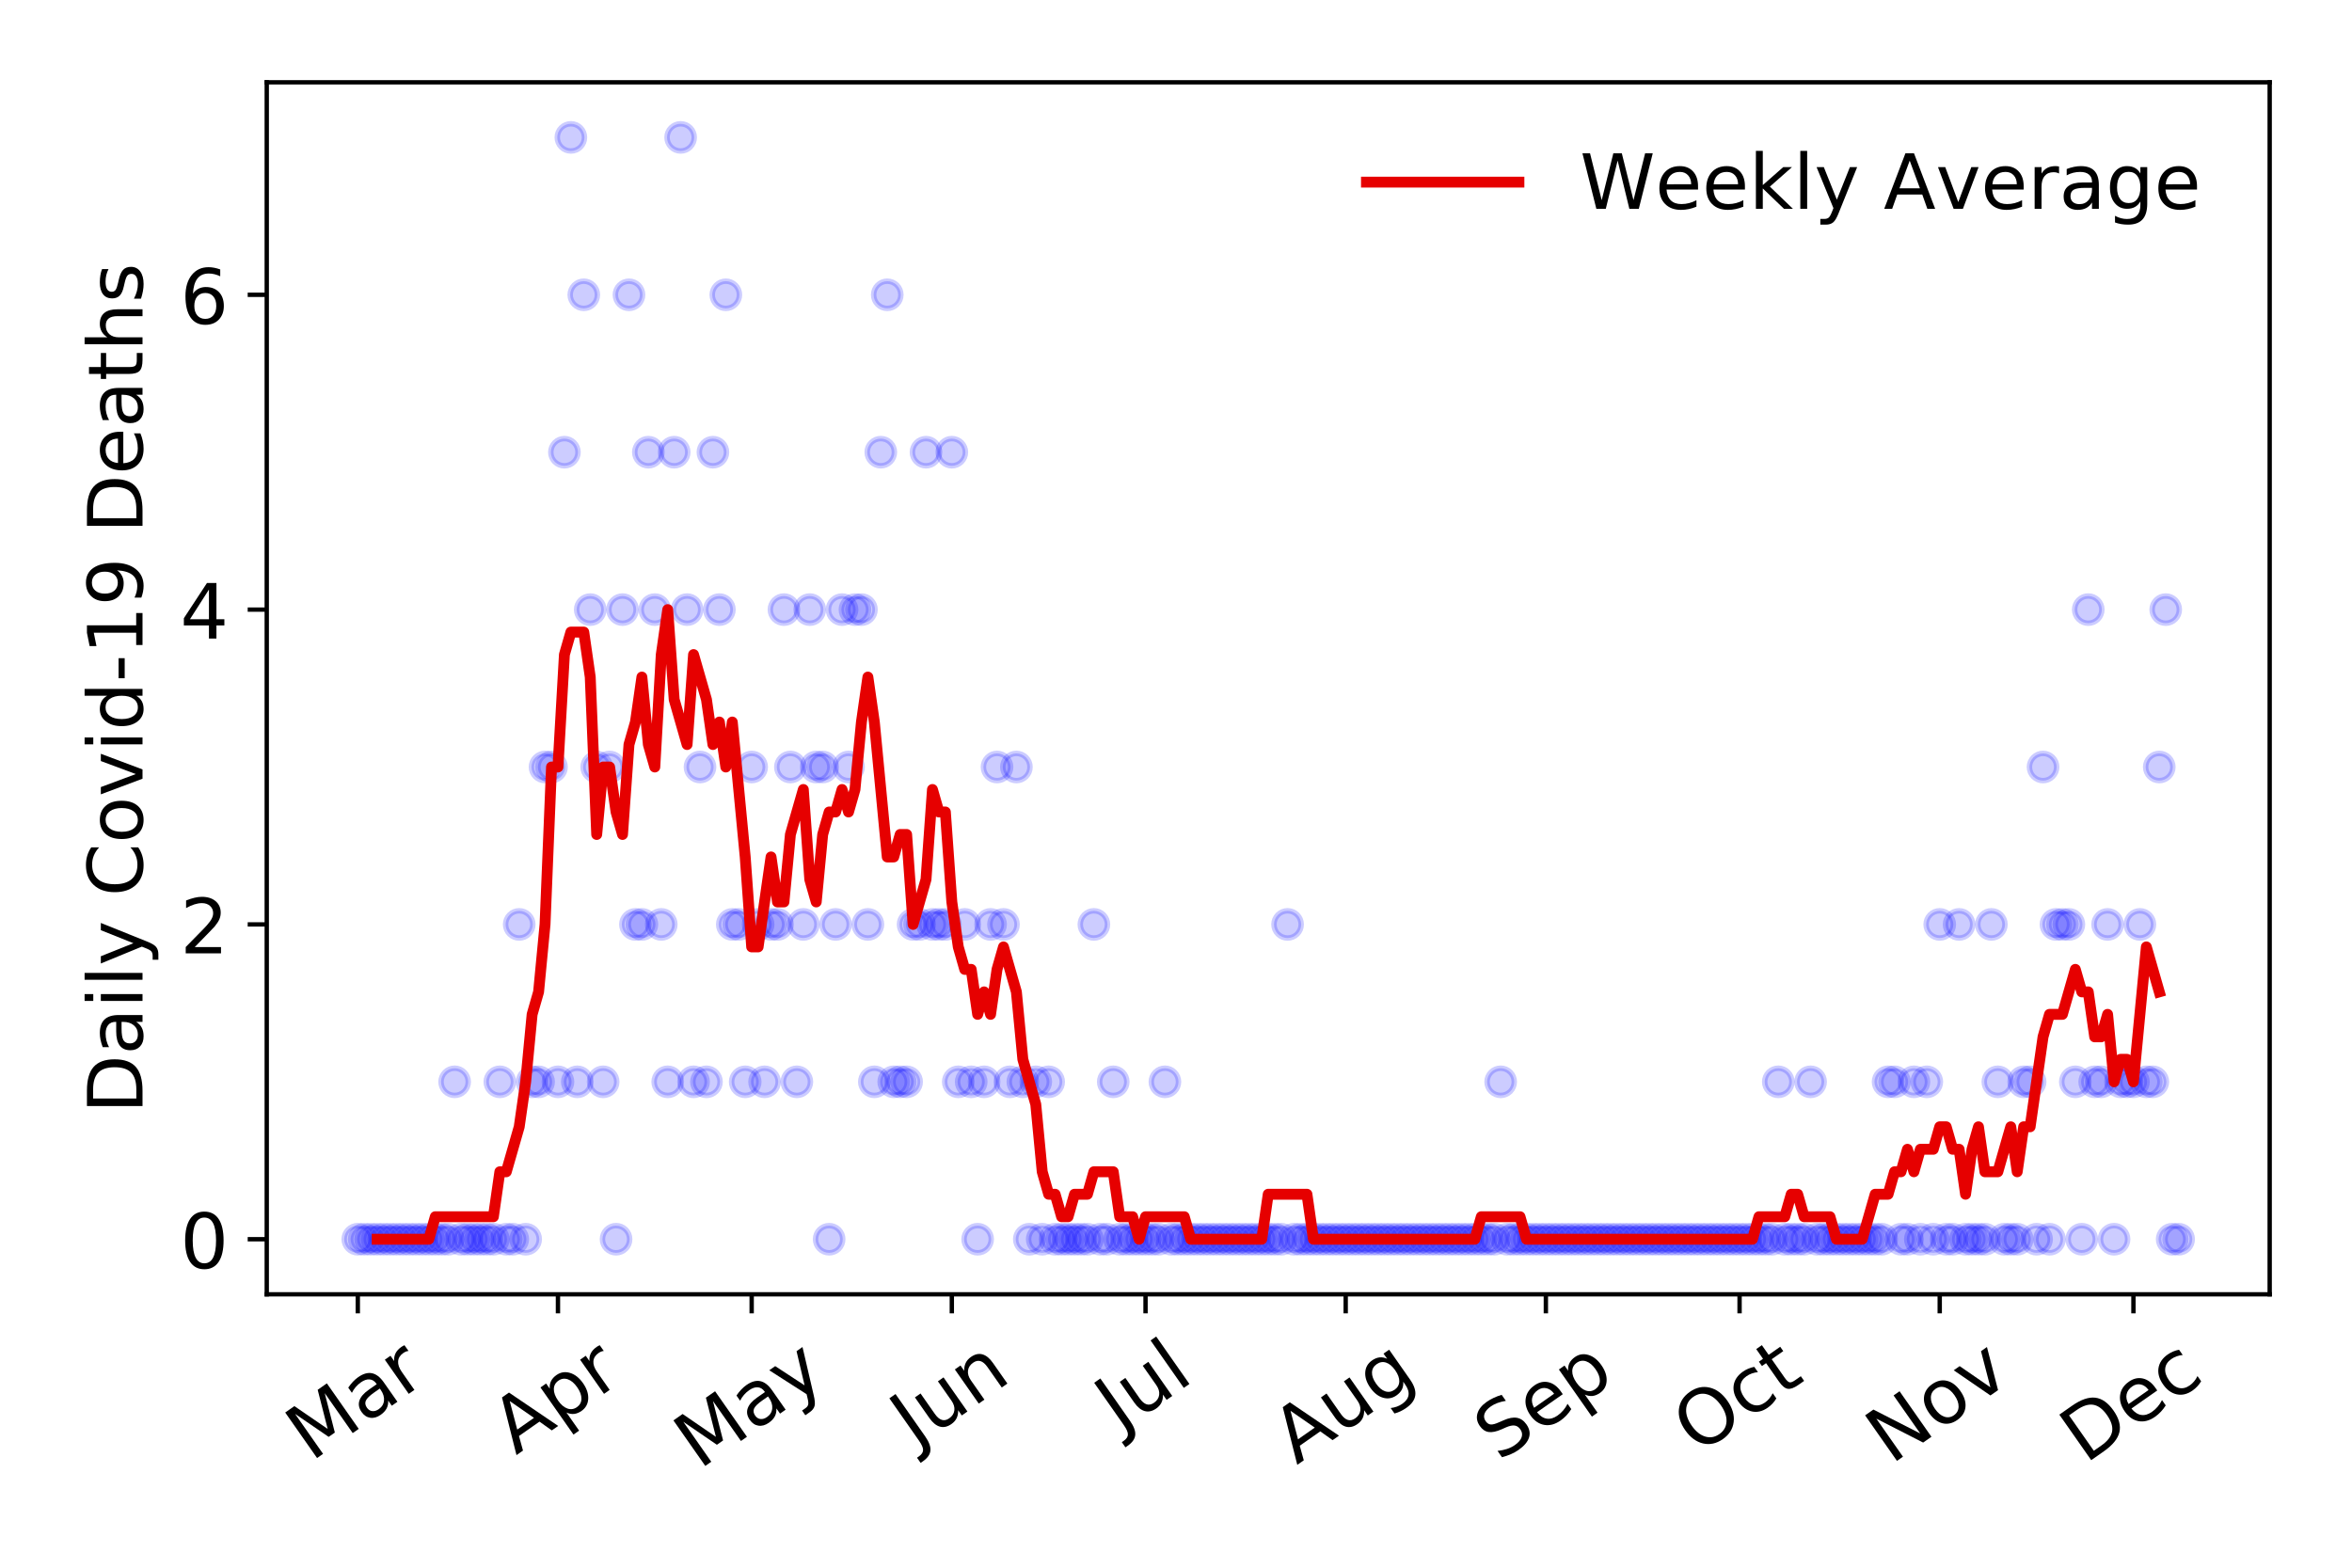 <?xml version="1.0" encoding="utf-8" standalone="no"?>
<!DOCTYPE svg PUBLIC "-//W3C//DTD SVG 1.1//EN"
  "http://www.w3.org/Graphics/SVG/1.1/DTD/svg11.dtd">
<!-- Created with matplotlib (https://matplotlib.org/) -->
<svg height="288pt" version="1.1" viewBox="0 0 432 288" width="432pt" xmlns="http://www.w3.org/2000/svg" xmlns:xlink="http://www.w3.org/1999/xlink">
 <defs>
  <style type="text/css">
*{stroke-linecap:butt;stroke-linejoin:round;}
  </style>
 </defs>
 <g id="figure_1">
  <g id="patch_1">
   <path d="M 0 288 
L 432 288 
L 432 0 
L 0 0 
z
" style="fill:#ffffff;"/>
  </g>
  <g id="axes_1">
   <g id="patch_2">
    <path d="M 48.995 237.778 
L 416.88 237.778 
L 416.88 15.12 
L 48.995 15.12 
z
" style="fill:#ffffff;"/>
   </g>
   <g id="matplotlib.axis_1">
    <g id="xtick_1">
     <g id="line2d_1">
      <defs>
       <path d="M 0 0 
L 0 3.5 
" id="m52470e8b99" style="stroke:#000000;stroke-width:0.8;"/>
      </defs>
      <g>
       <use style="stroke:#000000;stroke-width:0.8;" x="65.717" xlink:href="#m52470e8b99" y="237.778"/>
      </g>
     </g>
     <g id="text_1">
      <!-- Mar -->
      <defs>
       <path d="M 9.812 72.906 
L 24.516 72.906 
L 43.109 23.297 
L 61.812 72.906 
L 76.516 72.906 
L 76.516 0 
L 66.891 0 
L 66.891 64.016 
L 48.094 14.016 
L 38.188 14.016 
L 19.391 64.016 
L 19.391 0 
L 9.812 0 
z
" id="DejaVuSans-77"/>
       <path d="M 34.281 27.484 
Q 23.391 27.484 19.188 25 
Q 14.984 22.516 14.984 16.5 
Q 14.984 11.719 18.141 8.906 
Q 21.297 6.109 26.703 6.109 
Q 34.188 6.109 38.703 11.406 
Q 43.219 16.703 43.219 25.484 
L 43.219 27.484 
z
M 52.203 31.203 
L 52.203 0 
L 43.219 0 
L 43.219 8.297 
Q 40.141 3.328 35.547 0.953 
Q 30.953 -1.422 24.312 -1.422 
Q 15.922 -1.422 10.953 3.297 
Q 6 8.016 6 15.922 
Q 6 25.141 12.172 29.828 
Q 18.359 34.516 30.609 34.516 
L 43.219 34.516 
L 43.219 35.406 
Q 43.219 41.609 39.141 45 
Q 35.062 48.391 27.688 48.391 
Q 23 48.391 18.547 47.266 
Q 14.109 46.141 10.016 43.891 
L 10.016 52.203 
Q 14.938 54.109 19.578 55.047 
Q 24.219 56 28.609 56 
Q 40.484 56 46.344 49.844 
Q 52.203 43.703 52.203 31.203 
z
" id="DejaVuSans-97"/>
       <path d="M 41.109 46.297 
Q 39.594 47.172 37.812 47.578 
Q 36.031 48 33.891 48 
Q 26.266 48 22.188 43.047 
Q 18.109 38.094 18.109 28.812 
L 18.109 0 
L 9.078 0 
L 9.078 54.688 
L 18.109 54.688 
L 18.109 46.188 
Q 20.953 51.172 25.484 53.578 
Q 30.031 56 36.531 56 
Q 37.453 56 38.578 55.875 
Q 39.703 55.766 41.062 55.516 
z
" id="DejaVuSans-114"/>
      </defs>
      <g transform="translate(57.114 268.643)rotate(-35)scale(0.14 -0.14)">
       <use xlink:href="#DejaVuSans-77"/>
       <use x="86.279" xlink:href="#DejaVuSans-97"/>
       <use x="147.559" xlink:href="#DejaVuSans-114"/>
      </g>
     </g>
    </g>
    <g id="xtick_2">
     <g id="line2d_2">
      <g>
       <use style="stroke:#000000;stroke-width:0.8;" x="102.482" xlink:href="#m52470e8b99" y="237.778"/>
      </g>
     </g>
     <g id="text_2">
      <!-- Apr -->
      <defs>
       <path d="M 34.188 63.188 
L 20.797 26.906 
L 47.609 26.906 
z
M 28.609 72.906 
L 39.797 72.906 
L 67.578 0 
L 57.328 0 
L 50.688 18.703 
L 17.828 18.703 
L 11.188 0 
L 0.781 0 
z
" id="DejaVuSans-65"/>
       <path d="M 18.109 8.203 
L 18.109 -20.797 
L 9.078 -20.797 
L 9.078 54.688 
L 18.109 54.688 
L 18.109 46.391 
Q 20.953 51.266 25.266 53.625 
Q 29.594 56 35.594 56 
Q 45.562 56 51.781 48.094 
Q 58.016 40.188 58.016 27.297 
Q 58.016 14.406 51.781 6.484 
Q 45.562 -1.422 35.594 -1.422 
Q 29.594 -1.422 25.266 0.953 
Q 20.953 3.328 18.109 8.203 
z
M 48.688 27.297 
Q 48.688 37.203 44.609 42.844 
Q 40.531 48.484 33.406 48.484 
Q 26.266 48.484 22.188 42.844 
Q 18.109 37.203 18.109 27.297 
Q 18.109 17.391 22.188 11.75 
Q 26.266 6.109 33.406 6.109 
Q 40.531 6.109 44.609 11.75 
Q 48.688 17.391 48.688 27.297 
z
" id="DejaVuSans-112"/>
      </defs>
      <g transform="translate(94.778 267.384)rotate(-35)scale(0.14 -0.14)">
       <use xlink:href="#DejaVuSans-65"/>
       <use x="68.408" xlink:href="#DejaVuSans-112"/>
       <use x="131.885" xlink:href="#DejaVuSans-114"/>
      </g>
     </g>
    </g>
    <g id="xtick_3">
     <g id="line2d_3">
      <g>
       <use style="stroke:#000000;stroke-width:0.8;" x="138.061" xlink:href="#m52470e8b99" y="237.778"/>
      </g>
     </g>
     <g id="text_3">
      <!-- May -->
      <defs>
       <path d="M 32.172 -5.078 
Q 28.375 -14.844 24.75 -17.812 
Q 21.141 -20.797 15.094 -20.797 
L 7.906 -20.797 
L 7.906 -13.281 
L 13.188 -13.281 
Q 16.891 -13.281 18.938 -11.516 
Q 21 -9.766 23.484 -3.219 
L 25.094 0.875 
L 2.984 54.688 
L 12.5 54.688 
L 29.594 11.922 
L 46.688 54.688 
L 56.203 54.688 
z
" id="DejaVuSans-121"/>
      </defs>
      <g transform="translate(128.421 270.094)rotate(-35)scale(0.14 -0.14)">
       <use xlink:href="#DejaVuSans-77"/>
       <use x="86.279" xlink:href="#DejaVuSans-97"/>
       <use x="147.559" xlink:href="#DejaVuSans-121"/>
      </g>
     </g>
    </g>
    <g id="xtick_4">
     <g id="line2d_4">
      <g>
       <use style="stroke:#000000;stroke-width:0.8;" x="174.825" xlink:href="#m52470e8b99" y="237.778"/>
      </g>
     </g>
     <g id="text_4">
      <!-- Jun -->
      <defs>
       <path d="M 9.812 72.906 
L 19.672 72.906 
L 19.672 5.078 
Q 19.672 -8.109 14.672 -14.062 
Q 9.672 -20.016 -1.422 -20.016 
L -5.172 -20.016 
L -5.172 -11.719 
L -2.094 -11.719 
Q 4.438 -11.719 7.125 -8.047 
Q 9.812 -4.391 9.812 5.078 
z
" id="DejaVuSans-74"/>
       <path d="M 8.5 21.578 
L 8.5 54.688 
L 17.484 54.688 
L 17.484 21.922 
Q 17.484 14.156 20.5 10.266 
Q 23.531 6.391 29.594 6.391 
Q 36.859 6.391 41.078 11.031 
Q 45.312 15.672 45.312 23.688 
L 45.312 54.688 
L 54.297 54.688 
L 54.297 0 
L 45.312 0 
L 45.312 8.406 
Q 42.047 3.422 37.719 1 
Q 33.406 -1.422 27.688 -1.422 
Q 18.266 -1.422 13.375 4.438 
Q 8.5 10.297 8.5 21.578 
z
M 31.109 56 
z
" id="DejaVuSans-117"/>
       <path d="M 54.891 33.016 
L 54.891 0 
L 45.906 0 
L 45.906 32.719 
Q 45.906 40.484 42.875 44.328 
Q 39.844 48.188 33.797 48.188 
Q 26.516 48.188 22.312 43.547 
Q 18.109 38.922 18.109 30.906 
L 18.109 0 
L 9.078 0 
L 9.078 54.688 
L 18.109 54.688 
L 18.109 46.188 
Q 21.344 51.125 25.703 53.562 
Q 30.078 56 35.797 56 
Q 45.219 56 50.047 50.172 
Q 54.891 44.344 54.891 33.016 
z
" id="DejaVuSans-110"/>
      </defs>
      <g transform="translate(168.082 266.039)rotate(-35)scale(0.14 -0.14)">
       <use xlink:href="#DejaVuSans-74"/>
       <use x="29.492" xlink:href="#DejaVuSans-117"/>
       <use x="92.871" xlink:href="#DejaVuSans-110"/>
      </g>
     </g>
    </g>
    <g id="xtick_5">
     <g id="line2d_5">
      <g>
       <use style="stroke:#000000;stroke-width:0.8;" x="210.404" xlink:href="#m52470e8b99" y="237.778"/>
      </g>
     </g>
     <g id="text_5">
      <!-- Jul -->
      <defs>
       <path d="M 9.422 75.984 
L 18.406 75.984 
L 18.406 0 
L 9.422 0 
z
" id="DejaVuSans-108"/>
      </defs>
      <g transform="translate(205.702 263.181)rotate(-35)scale(0.14 -0.14)">
       <use xlink:href="#DejaVuSans-74"/>
       <use x="29.492" xlink:href="#DejaVuSans-117"/>
       <use x="92.871" xlink:href="#DejaVuSans-108"/>
      </g>
     </g>
    </g>
    <g id="xtick_6">
     <g id="line2d_6">
      <g>
       <use style="stroke:#000000;stroke-width:0.8;" x="247.169" xlink:href="#m52470e8b99" y="237.778"/>
      </g>
     </g>
     <g id="text_6">
      <!-- Aug -->
      <defs>
       <path d="M 45.406 27.984 
Q 45.406 37.75 41.375 43.109 
Q 37.359 48.484 30.078 48.484 
Q 22.859 48.484 18.828 43.109 
Q 14.797 37.75 14.797 27.984 
Q 14.797 18.266 18.828 12.891 
Q 22.859 7.516 30.078 7.516 
Q 37.359 7.516 41.375 12.891 
Q 45.406 18.266 45.406 27.984 
z
M 54.391 6.781 
Q 54.391 -7.172 48.188 -13.984 
Q 42 -20.797 29.203 -20.797 
Q 24.469 -20.797 20.266 -20.094 
Q 16.062 -19.391 12.109 -17.922 
L 12.109 -9.188 
Q 16.062 -11.328 19.922 -12.344 
Q 23.781 -13.375 27.781 -13.375 
Q 36.625 -13.375 41.016 -8.766 
Q 45.406 -4.156 45.406 5.172 
L 45.406 9.625 
Q 42.625 4.781 38.281 2.391 
Q 33.938 0 27.875 0 
Q 17.828 0 11.672 7.656 
Q 5.516 15.328 5.516 27.984 
Q 5.516 40.672 11.672 48.328 
Q 17.828 56 27.875 56 
Q 33.938 56 38.281 53.609 
Q 42.625 51.219 45.406 46.391 
L 45.406 54.688 
L 54.391 54.688 
z
" id="DejaVuSans-103"/>
      </defs>
      <g transform="translate(238.188 269.172)rotate(-35)scale(0.14 -0.14)">
       <use xlink:href="#DejaVuSans-65"/>
       <use x="68.408" xlink:href="#DejaVuSans-117"/>
       <use x="131.787" xlink:href="#DejaVuSans-103"/>
      </g>
     </g>
    </g>
    <g id="xtick_7">
     <g id="line2d_7">
      <g>
       <use style="stroke:#000000;stroke-width:0.8;" x="283.934" xlink:href="#m52470e8b99" y="237.778"/>
      </g>
     </g>
     <g id="text_7">
      <!-- Sep -->
      <defs>
       <path d="M 53.516 70.516 
L 53.516 60.891 
Q 47.906 63.578 42.922 64.891 
Q 37.938 66.219 33.297 66.219 
Q 25.25 66.219 20.875 63.094 
Q 16.5 59.969 16.5 54.203 
Q 16.5 49.359 19.406 46.891 
Q 22.312 44.438 30.422 42.922 
L 36.375 41.703 
Q 47.406 39.594 52.656 34.297 
Q 57.906 29 57.906 20.125 
Q 57.906 9.516 50.797 4.047 
Q 43.703 -1.422 29.984 -1.422 
Q 24.812 -1.422 18.969 -0.25 
Q 13.141 0.922 6.891 3.219 
L 6.891 13.375 
Q 12.891 10.016 18.656 8.297 
Q 24.422 6.594 29.984 6.594 
Q 38.422 6.594 43.016 9.906 
Q 47.609 13.234 47.609 19.391 
Q 47.609 24.75 44.312 27.781 
Q 41.016 30.812 33.5 32.328 
L 27.484 33.5 
Q 16.453 35.688 11.516 40.375 
Q 6.594 45.062 6.594 53.422 
Q 6.594 63.094 13.406 68.656 
Q 20.219 74.219 32.172 74.219 
Q 37.312 74.219 42.625 73.281 
Q 47.953 72.359 53.516 70.516 
z
" id="DejaVuSans-83"/>
       <path d="M 56.203 29.594 
L 56.203 25.203 
L 14.891 25.203 
Q 15.484 15.922 20.484 11.062 
Q 25.484 6.203 34.422 6.203 
Q 39.594 6.203 44.453 7.469 
Q 49.312 8.734 54.109 11.281 
L 54.109 2.781 
Q 49.266 0.734 44.188 -0.344 
Q 39.109 -1.422 33.891 -1.422 
Q 20.797 -1.422 13.156 6.188 
Q 5.516 13.812 5.516 26.812 
Q 5.516 40.234 12.766 48.109 
Q 20.016 56 32.328 56 
Q 43.359 56 49.781 48.891 
Q 56.203 41.797 56.203 29.594 
z
M 47.219 32.234 
Q 47.125 39.594 43.094 43.984 
Q 39.062 48.391 32.422 48.391 
Q 24.906 48.391 20.391 44.141 
Q 15.875 39.891 15.188 32.172 
z
" id="DejaVuSans-101"/>
      </defs>
      <g transform="translate(275.341 268.629)rotate(-35)scale(0.14 -0.14)">
       <use xlink:href="#DejaVuSans-83"/>
       <use x="63.477" xlink:href="#DejaVuSans-101"/>
       <use x="125" xlink:href="#DejaVuSans-112"/>
      </g>
     </g>
    </g>
    <g id="xtick_8">
     <g id="line2d_8">
      <g>
       <use style="stroke:#000000;stroke-width:0.8;" x="319.513" xlink:href="#m52470e8b99" y="237.778"/>
      </g>
     </g>
     <g id="text_8">
      <!-- Oct -->
      <defs>
       <path d="M 39.406 66.219 
Q 28.656 66.219 22.328 58.203 
Q 16.016 50.203 16.016 36.375 
Q 16.016 22.609 22.328 14.594 
Q 28.656 6.594 39.406 6.594 
Q 50.141 6.594 56.422 14.594 
Q 62.703 22.609 62.703 36.375 
Q 62.703 50.203 56.422 58.203 
Q 50.141 66.219 39.406 66.219 
z
M 39.406 74.219 
Q 54.734 74.219 63.906 63.938 
Q 73.094 53.656 73.094 36.375 
Q 73.094 19.141 63.906 8.859 
Q 54.734 -1.422 39.406 -1.422 
Q 24.031 -1.422 14.812 8.828 
Q 5.609 19.094 5.609 36.375 
Q 5.609 53.656 14.812 63.938 
Q 24.031 74.219 39.406 74.219 
z
" id="DejaVuSans-79"/>
       <path d="M 48.781 52.594 
L 48.781 44.188 
Q 44.969 46.297 41.141 47.344 
Q 37.312 48.391 33.406 48.391 
Q 24.656 48.391 19.812 42.844 
Q 14.984 37.312 14.984 27.297 
Q 14.984 17.281 19.812 11.734 
Q 24.656 6.203 33.406 6.203 
Q 37.312 6.203 41.141 7.25 
Q 44.969 8.297 48.781 10.406 
L 48.781 2.094 
Q 45.016 0.344 40.984 -0.531 
Q 36.969 -1.422 32.422 -1.422 
Q 20.062 -1.422 12.781 6.344 
Q 5.516 14.109 5.516 27.297 
Q 5.516 40.672 12.859 48.328 
Q 20.219 56 33.016 56 
Q 37.156 56 41.109 55.141 
Q 45.062 54.297 48.781 52.594 
z
" id="DejaVuSans-99"/>
       <path d="M 18.312 70.219 
L 18.312 54.688 
L 36.812 54.688 
L 36.812 47.703 
L 18.312 47.703 
L 18.312 18.016 
Q 18.312 11.328 20.141 9.422 
Q 21.969 7.516 27.594 7.516 
L 36.812 7.516 
L 36.812 0 
L 27.594 0 
Q 17.188 0 13.234 3.875 
Q 9.281 7.766 9.281 18.016 
L 9.281 47.703 
L 2.688 47.703 
L 2.688 54.688 
L 9.281 54.688 
L 9.281 70.219 
z
" id="DejaVuSans-116"/>
      </defs>
      <g transform="translate(311.814 267.377)rotate(-35)scale(0.14 -0.14)">
       <use xlink:href="#DejaVuSans-79"/>
       <use x="78.711" xlink:href="#DejaVuSans-99"/>
       <use x="133.691" xlink:href="#DejaVuSans-116"/>
      </g>
     </g>
    </g>
    <g id="xtick_9">
     <g id="line2d_9">
      <g>
       <use style="stroke:#000000;stroke-width:0.8;" x="356.277" xlink:href="#m52470e8b99" y="237.778"/>
      </g>
     </g>
     <g id="text_9">
      <!-- Nov -->
      <defs>
       <path d="M 9.812 72.906 
L 23.094 72.906 
L 55.422 11.922 
L 55.422 72.906 
L 64.984 72.906 
L 64.984 0 
L 51.703 0 
L 19.391 60.984 
L 19.391 0 
L 9.812 0 
z
" id="DejaVuSans-78"/>
       <path d="M 30.609 48.391 
Q 23.391 48.391 19.188 42.75 
Q 14.984 37.109 14.984 27.297 
Q 14.984 17.484 19.156 11.844 
Q 23.344 6.203 30.609 6.203 
Q 37.797 6.203 41.984 11.859 
Q 46.188 17.531 46.188 27.297 
Q 46.188 37.016 41.984 42.703 
Q 37.797 48.391 30.609 48.391 
z
M 30.609 56 
Q 42.328 56 49.016 48.375 
Q 55.719 40.766 55.719 27.297 
Q 55.719 13.875 49.016 6.219 
Q 42.328 -1.422 30.609 -1.422 
Q 18.844 -1.422 12.172 6.219 
Q 5.516 13.875 5.516 27.297 
Q 5.516 40.766 12.172 48.375 
Q 18.844 56 30.609 56 
z
" id="DejaVuSans-111"/>
       <path d="M 2.984 54.688 
L 12.5 54.688 
L 29.594 8.797 
L 46.688 54.688 
L 56.203 54.688 
L 35.688 0 
L 23.484 0 
z
" id="DejaVuSans-118"/>
      </defs>
      <g transform="translate(347.301 269.166)rotate(-35)scale(0.14 -0.14)">
       <use xlink:href="#DejaVuSans-78"/>
       <use x="74.805" xlink:href="#DejaVuSans-111"/>
       <use x="135.986" xlink:href="#DejaVuSans-118"/>
      </g>
     </g>
    </g>
    <g id="xtick_10">
     <g id="line2d_10">
      <g>
       <use style="stroke:#000000;stroke-width:0.8;" x="391.856" xlink:href="#m52470e8b99" y="237.778"/>
      </g>
     </g>
     <g id="text_10">
      <!-- Dec -->
      <defs>
       <path d="M 19.672 64.797 
L 19.672 8.109 
L 31.594 8.109 
Q 46.688 8.109 53.688 14.938 
Q 60.688 21.781 60.688 36.531 
Q 60.688 51.172 53.688 57.984 
Q 46.688 64.797 31.594 64.797 
z
M 9.812 72.906 
L 30.078 72.906 
Q 51.266 72.906 61.172 64.094 
Q 71.094 55.281 71.094 36.531 
Q 71.094 17.672 61.125 8.828 
Q 51.172 0 30.078 0 
L 9.812 0 
z
" id="DejaVuSans-68"/>
      </defs>
      <g transform="translate(382.976 269.032)rotate(-35)scale(0.14 -0.14)">
       <use xlink:href="#DejaVuSans-68"/>
       <use x="77.002" xlink:href="#DejaVuSans-101"/>
       <use x="138.525" xlink:href="#DejaVuSans-99"/>
      </g>
     </g>
    </g>
   </g>
   <g id="matplotlib.axis_2">
    <g id="ytick_1">
     <g id="line2d_11">
      <defs>
       <path d="M 0 0 
L -3.5 0 
" id="ma08d9e8f33" style="stroke:#000000;stroke-width:0.8;"/>
      </defs>
      <g>
       <use style="stroke:#000000;stroke-width:0.8;" x="48.995" xlink:href="#ma08d9e8f33" y="227.657"/>
      </g>
     </g>
     <g id="text_11">
      <!-- 0 -->
      <defs>
       <path d="M 31.781 66.406 
Q 24.172 66.406 20.328 58.906 
Q 16.5 51.422 16.5 36.375 
Q 16.5 21.391 20.328 13.891 
Q 24.172 6.391 31.781 6.391 
Q 39.453 6.391 43.281 13.891 
Q 47.125 21.391 47.125 36.375 
Q 47.125 51.422 43.281 58.906 
Q 39.453 66.406 31.781 66.406 
z
M 31.781 74.219 
Q 44.047 74.219 50.516 64.516 
Q 56.984 54.828 56.984 36.375 
Q 56.984 17.969 50.516 8.266 
Q 44.047 -1.422 31.781 -1.422 
Q 19.531 -1.422 13.062 8.266 
Q 6.594 17.969 6.594 36.375 
Q 6.594 54.828 13.062 64.516 
Q 19.531 74.219 31.781 74.219 
z
" id="DejaVuSans-48"/>
      </defs>
      <g transform="translate(33.087 232.976)scale(0.14 -0.14)">
       <use xlink:href="#DejaVuSans-48"/>
      </g>
     </g>
    </g>
    <g id="ytick_2">
     <g id="line2d_12">
      <g>
       <use style="stroke:#000000;stroke-width:0.8;" x="48.995" xlink:href="#ma08d9e8f33" y="169.824"/>
      </g>
     </g>
     <g id="text_12">
      <!-- 2 -->
      <defs>
       <path d="M 19.188 8.297 
L 53.609 8.297 
L 53.609 0 
L 7.328 0 
L 7.328 8.297 
Q 12.938 14.109 22.625 23.891 
Q 32.328 33.688 34.812 36.531 
Q 39.547 41.844 41.422 45.531 
Q 43.312 49.219 43.312 52.781 
Q 43.312 58.594 39.234 62.25 
Q 35.156 65.922 28.609 65.922 
Q 23.969 65.922 18.812 64.312 
Q 13.672 62.703 7.812 59.422 
L 7.812 69.391 
Q 13.766 71.781 18.938 73 
Q 24.125 74.219 28.422 74.219 
Q 39.75 74.219 46.484 68.547 
Q 53.219 62.891 53.219 53.422 
Q 53.219 48.922 51.531 44.891 
Q 49.859 40.875 45.406 35.406 
Q 44.188 33.984 37.641 27.219 
Q 31.109 20.453 19.188 8.297 
z
" id="DejaVuSans-50"/>
      </defs>
      <g transform="translate(33.087 175.143)scale(0.14 -0.14)">
       <use xlink:href="#DejaVuSans-50"/>
      </g>
     </g>
    </g>
    <g id="ytick_3">
     <g id="line2d_13">
      <g>
       <use style="stroke:#000000;stroke-width:0.8;" x="48.995" xlink:href="#ma08d9e8f33" y="111.991"/>
      </g>
     </g>
     <g id="text_13">
      <!-- 4 -->
      <defs>
       <path d="M 37.797 64.312 
L 12.891 25.391 
L 37.797 25.391 
z
M 35.203 72.906 
L 47.609 72.906 
L 47.609 25.391 
L 58.016 25.391 
L 58.016 17.188 
L 47.609 17.188 
L 47.609 0 
L 37.797 0 
L 37.797 17.188 
L 4.891 17.188 
L 4.891 26.703 
z
" id="DejaVuSans-52"/>
      </defs>
      <g transform="translate(33.087 117.31)scale(0.14 -0.14)">
       <use xlink:href="#DejaVuSans-52"/>
      </g>
     </g>
    </g>
    <g id="ytick_4">
     <g id="line2d_14">
      <g>
       <use style="stroke:#000000;stroke-width:0.8;" x="48.995" xlink:href="#ma08d9e8f33" y="54.157"/>
      </g>
     </g>
     <g id="text_14">
      <!-- 6 -->
      <defs>
       <path d="M 33.016 40.375 
Q 26.375 40.375 22.484 35.828 
Q 18.609 31.297 18.609 23.391 
Q 18.609 15.531 22.484 10.953 
Q 26.375 6.391 33.016 6.391 
Q 39.656 6.391 43.531 10.953 
Q 47.406 15.531 47.406 23.391 
Q 47.406 31.297 43.531 35.828 
Q 39.656 40.375 33.016 40.375 
z
M 52.594 71.297 
L 52.594 62.312 
Q 48.875 64.062 45.094 64.984 
Q 41.312 65.922 37.594 65.922 
Q 27.828 65.922 22.672 59.328 
Q 17.531 52.734 16.797 39.406 
Q 19.672 43.656 24.016 45.922 
Q 28.375 48.188 33.594 48.188 
Q 44.578 48.188 50.953 41.516 
Q 57.328 34.859 57.328 23.391 
Q 57.328 12.156 50.688 5.359 
Q 44.047 -1.422 33.016 -1.422 
Q 20.359 -1.422 13.672 8.266 
Q 6.984 17.969 6.984 36.375 
Q 6.984 53.656 15.188 63.938 
Q 23.391 74.219 37.203 74.219 
Q 40.922 74.219 44.703 73.484 
Q 48.484 72.75 52.594 71.297 
z
" id="DejaVuSans-54"/>
      </defs>
      <g transform="translate(33.087 59.476)scale(0.14 -0.14)">
       <use xlink:href="#DejaVuSans-54"/>
      </g>
     </g>
    </g>
    <g id="text_15">
     <!-- Daily Covid-19 Deaths -->
     <defs>
      <path d="M 9.422 54.688 
L 18.406 54.688 
L 18.406 0 
L 9.422 0 
z
M 9.422 75.984 
L 18.406 75.984 
L 18.406 64.594 
L 9.422 64.594 
z
" id="DejaVuSans-105"/>
      <path id="DejaVuSans-32"/>
      <path d="M 64.406 67.281 
L 64.406 56.891 
Q 59.422 61.531 53.781 63.812 
Q 48.141 66.109 41.797 66.109 
Q 29.297 66.109 22.656 58.469 
Q 16.016 50.828 16.016 36.375 
Q 16.016 21.969 22.656 14.328 
Q 29.297 6.688 41.797 6.688 
Q 48.141 6.688 53.781 8.984 
Q 59.422 11.281 64.406 15.922 
L 64.406 5.609 
Q 59.234 2.094 53.438 0.328 
Q 47.656 -1.422 41.219 -1.422 
Q 24.656 -1.422 15.125 8.703 
Q 5.609 18.844 5.609 36.375 
Q 5.609 53.953 15.125 64.078 
Q 24.656 74.219 41.219 74.219 
Q 47.75 74.219 53.531 72.484 
Q 59.328 70.75 64.406 67.281 
z
" id="DejaVuSans-67"/>
      <path d="M 45.406 46.391 
L 45.406 75.984 
L 54.391 75.984 
L 54.391 0 
L 45.406 0 
L 45.406 8.203 
Q 42.578 3.328 38.25 0.953 
Q 33.938 -1.422 27.875 -1.422 
Q 17.969 -1.422 11.734 6.484 
Q 5.516 14.406 5.516 27.297 
Q 5.516 40.188 11.734 48.094 
Q 17.969 56 27.875 56 
Q 33.938 56 38.25 53.625 
Q 42.578 51.266 45.406 46.391 
z
M 14.797 27.297 
Q 14.797 17.391 18.875 11.75 
Q 22.953 6.109 30.078 6.109 
Q 37.203 6.109 41.297 11.75 
Q 45.406 17.391 45.406 27.297 
Q 45.406 37.203 41.297 42.844 
Q 37.203 48.484 30.078 48.484 
Q 22.953 48.484 18.875 42.844 
Q 14.797 37.203 14.797 27.297 
z
" id="DejaVuSans-100"/>
      <path d="M 4.891 31.391 
L 31.203 31.391 
L 31.203 23.391 
L 4.891 23.391 
z
" id="DejaVuSans-45"/>
      <path d="M 12.406 8.297 
L 28.516 8.297 
L 28.516 63.922 
L 10.984 60.406 
L 10.984 69.391 
L 28.422 72.906 
L 38.281 72.906 
L 38.281 8.297 
L 54.391 8.297 
L 54.391 0 
L 12.406 0 
z
" id="DejaVuSans-49"/>
      <path d="M 10.984 1.516 
L 10.984 10.5 
Q 14.703 8.734 18.5 7.812 
Q 22.312 6.891 25.984 6.891 
Q 35.75 6.891 40.891 13.453 
Q 46.047 20.016 46.781 33.406 
Q 43.953 29.203 39.594 26.953 
Q 35.25 24.703 29.984 24.703 
Q 19.047 24.703 12.672 31.312 
Q 6.297 37.938 6.297 49.422 
Q 6.297 60.641 12.938 67.422 
Q 19.578 74.219 30.609 74.219 
Q 43.266 74.219 49.922 64.516 
Q 56.594 54.828 56.594 36.375 
Q 56.594 19.141 48.406 8.859 
Q 40.234 -1.422 26.422 -1.422 
Q 22.703 -1.422 18.891 -0.688 
Q 15.094 0.047 10.984 1.516 
z
M 30.609 32.422 
Q 37.25 32.422 41.125 36.953 
Q 45.016 41.5 45.016 49.422 
Q 45.016 57.281 41.125 61.844 
Q 37.25 66.406 30.609 66.406 
Q 23.969 66.406 20.094 61.844 
Q 16.219 57.281 16.219 49.422 
Q 16.219 41.5 20.094 36.953 
Q 23.969 32.422 30.609 32.422 
z
" id="DejaVuSans-57"/>
      <path d="M 54.891 33.016 
L 54.891 0 
L 45.906 0 
L 45.906 32.719 
Q 45.906 40.484 42.875 44.328 
Q 39.844 48.188 33.797 48.188 
Q 26.516 48.188 22.312 43.547 
Q 18.109 38.922 18.109 30.906 
L 18.109 0 
L 9.078 0 
L 9.078 75.984 
L 18.109 75.984 
L 18.109 46.188 
Q 21.344 51.125 25.703 53.562 
Q 30.078 56 35.797 56 
Q 45.219 56 50.047 50.172 
Q 54.891 44.344 54.891 33.016 
z
" id="DejaVuSans-104"/>
      <path d="M 44.281 53.078 
L 44.281 44.578 
Q 40.484 46.531 36.375 47.5 
Q 32.281 48.484 27.875 48.484 
Q 21.188 48.484 17.844 46.438 
Q 14.5 44.391 14.5 40.281 
Q 14.5 37.156 16.891 35.375 
Q 19.281 33.594 26.516 31.984 
L 29.594 31.297 
Q 39.156 29.25 43.188 25.516 
Q 47.219 21.781 47.219 15.094 
Q 47.219 7.469 41.188 3.016 
Q 35.156 -1.422 24.609 -1.422 
Q 20.219 -1.422 15.453 -0.562 
Q 10.688 0.297 5.422 2 
L 5.422 11.281 
Q 10.406 8.688 15.234 7.391 
Q 20.062 6.109 24.812 6.109 
Q 31.156 6.109 34.562 8.281 
Q 37.984 10.453 37.984 14.406 
Q 37.984 18.062 35.516 20.016 
Q 33.062 21.969 24.703 23.781 
L 21.578 24.516 
Q 13.234 26.266 9.516 29.906 
Q 5.812 33.547 5.812 39.891 
Q 5.812 47.609 11.281 51.797 
Q 16.75 56 26.812 56 
Q 31.781 56 36.172 55.266 
Q 40.578 54.547 44.281 53.078 
z
" id="DejaVuSans-115"/>
     </defs>
     <g transform="translate(26.176 204.56)rotate(-90)scale(0.14 -0.14)">
      <use xlink:href="#DejaVuSans-68"/>
      <use x="77.002" xlink:href="#DejaVuSans-97"/>
      <use x="138.281" xlink:href="#DejaVuSans-105"/>
      <use x="166.064" xlink:href="#DejaVuSans-108"/>
      <use x="193.848" xlink:href="#DejaVuSans-121"/>
      <use x="253.027" xlink:href="#DejaVuSans-32"/>
      <use x="284.814" xlink:href="#DejaVuSans-67"/>
      <use x="354.639" xlink:href="#DejaVuSans-111"/>
      <use x="415.82" xlink:href="#DejaVuSans-118"/>
      <use x="475" xlink:href="#DejaVuSans-105"/>
      <use x="502.783" xlink:href="#DejaVuSans-100"/>
      <use x="566.26" xlink:href="#DejaVuSans-45"/>
      <use x="602.344" xlink:href="#DejaVuSans-49"/>
      <use x="665.967" xlink:href="#DejaVuSans-57"/>
      <use x="729.59" xlink:href="#DejaVuSans-32"/>
      <use x="761.377" xlink:href="#DejaVuSans-68"/>
      <use x="838.379" xlink:href="#DejaVuSans-101"/>
      <use x="899.902" xlink:href="#DejaVuSans-97"/>
      <use x="961.182" xlink:href="#DejaVuSans-116"/>
      <use x="1000.391" xlink:href="#DejaVuSans-104"/>
      <use x="1063.77" xlink:href="#DejaVuSans-115"/>
     </g>
    </g>
   </g>
   <g id="line2d_15">
    <defs>
     <path d="M 0 2.5 
C 0.663 2.5 1.299 2.237 1.768 1.768 
C 2.237 1.299 2.5 0.663 2.5 0 
C 2.5 -0.663 2.237 -1.299 1.768 -1.768 
C 1.299 -2.237 0.663 -2.5 0 -2.5 
C -0.663 -2.5 -1.299 -2.237 -1.768 -1.768 
C -2.237 -1.299 -2.5 -0.663 -2.5 0 
C -2.5 0.663 -2.237 1.299 -1.768 1.768 
C -1.299 2.237 -0.663 2.5 0 2.5 
z
" id="m325bee3936" style="stroke:#0000ff;stroke-opacity:0.2;"/>
    </defs>
    <g clip-path="url(#pfce352f91d)">
     <use style="fill:#0000ff;fill-opacity:0.2;stroke:#0000ff;stroke-opacity:0.2;" x="65.717" xlink:href="#m325bee3936" y="227.657"/>
     <use style="fill:#0000ff;fill-opacity:0.2;stroke:#0000ff;stroke-opacity:0.2;" x="66.903" xlink:href="#m325bee3936" y="227.657"/>
     <use style="fill:#0000ff;fill-opacity:0.2;stroke:#0000ff;stroke-opacity:0.2;" x="68.089" xlink:href="#m325bee3936" y="227.657"/>
     <use style="fill:#0000ff;fill-opacity:0.2;stroke:#0000ff;stroke-opacity:0.2;" x="69.275" xlink:href="#m325bee3936" y="227.657"/>
     <use style="fill:#0000ff;fill-opacity:0.2;stroke:#0000ff;stroke-opacity:0.2;" x="70.461" xlink:href="#m325bee3936" y="227.657"/>
     <use style="fill:#0000ff;fill-opacity:0.2;stroke:#0000ff;stroke-opacity:0.2;" x="71.647" xlink:href="#m325bee3936" y="227.657"/>
     <use style="fill:#0000ff;fill-opacity:0.2;stroke:#0000ff;stroke-opacity:0.2;" x="72.833" xlink:href="#m325bee3936" y="227.657"/>
     <use style="fill:#0000ff;fill-opacity:0.2;stroke:#0000ff;stroke-opacity:0.2;" x="74.019" xlink:href="#m325bee3936" y="227.657"/>
     <use style="fill:#0000ff;fill-opacity:0.2;stroke:#0000ff;stroke-opacity:0.2;" x="75.205" xlink:href="#m325bee3936" y="227.657"/>
     <use style="fill:#0000ff;fill-opacity:0.2;stroke:#0000ff;stroke-opacity:0.2;" x="76.391" xlink:href="#m325bee3936" y="227.657"/>
     <use style="fill:#0000ff;fill-opacity:0.2;stroke:#0000ff;stroke-opacity:0.2;" x="77.577" xlink:href="#m325bee3936" y="227.657"/>
     <use style="fill:#0000ff;fill-opacity:0.2;stroke:#0000ff;stroke-opacity:0.2;" x="78.763" xlink:href="#m325bee3936" y="227.657"/>
     <use style="fill:#0000ff;fill-opacity:0.2;stroke:#0000ff;stroke-opacity:0.2;" x="79.949" xlink:href="#m325bee3936" y="227.657"/>
     <use style="fill:#0000ff;fill-opacity:0.2;stroke:#0000ff;stroke-opacity:0.2;" x="81.135" xlink:href="#m325bee3936" y="227.657"/>
     <use style="fill:#0000ff;fill-opacity:0.2;stroke:#0000ff;stroke-opacity:0.2;" x="82.32" xlink:href="#m325bee3936" y="227.657"/>
     <use style="fill:#0000ff;fill-opacity:0.2;stroke:#0000ff;stroke-opacity:0.2;" x="83.506" xlink:href="#m325bee3936" y="198.741"/>
     <use style="fill:#0000ff;fill-opacity:0.2;stroke:#0000ff;stroke-opacity:0.2;" x="84.692" xlink:href="#m325bee3936" y="227.657"/>
     <use style="fill:#0000ff;fill-opacity:0.2;stroke:#0000ff;stroke-opacity:0.2;" x="85.878" xlink:href="#m325bee3936" y="227.657"/>
     <use style="fill:#0000ff;fill-opacity:0.2;stroke:#0000ff;stroke-opacity:0.2;" x="87.064" xlink:href="#m325bee3936" y="227.657"/>
     <use style="fill:#0000ff;fill-opacity:0.2;stroke:#0000ff;stroke-opacity:0.2;" x="88.25" xlink:href="#m325bee3936" y="227.657"/>
     <use style="fill:#0000ff;fill-opacity:0.2;stroke:#0000ff;stroke-opacity:0.2;" x="89.436" xlink:href="#m325bee3936" y="227.657"/>
     <use style="fill:#0000ff;fill-opacity:0.2;stroke:#0000ff;stroke-opacity:0.2;" x="90.622" xlink:href="#m325bee3936" y="227.657"/>
     <use style="fill:#0000ff;fill-opacity:0.2;stroke:#0000ff;stroke-opacity:0.2;" x="91.808" xlink:href="#m325bee3936" y="198.741"/>
     <use style="fill:#0000ff;fill-opacity:0.2;stroke:#0000ff;stroke-opacity:0.2;" x="92.994" xlink:href="#m325bee3936" y="227.657"/>
     <use style="fill:#0000ff;fill-opacity:0.2;stroke:#0000ff;stroke-opacity:0.2;" x="94.18" xlink:href="#m325bee3936" y="227.657"/>
     <use style="fill:#0000ff;fill-opacity:0.2;stroke:#0000ff;stroke-opacity:0.2;" x="95.366" xlink:href="#m325bee3936" y="169.824"/>
     <use style="fill:#0000ff;fill-opacity:0.2;stroke:#0000ff;stroke-opacity:0.2;" x="96.552" xlink:href="#m325bee3936" y="227.657"/>
     <use style="fill:#0000ff;fill-opacity:0.2;stroke:#0000ff;stroke-opacity:0.2;" x="97.738" xlink:href="#m325bee3936" y="198.741"/>
     <use style="fill:#0000ff;fill-opacity:0.2;stroke:#0000ff;stroke-opacity:0.2;" x="98.924" xlink:href="#m325bee3936" y="198.741"/>
     <use style="fill:#0000ff;fill-opacity:0.2;stroke:#0000ff;stroke-opacity:0.2;" x="100.11" xlink:href="#m325bee3936" y="140.907"/>
     <use style="fill:#0000ff;fill-opacity:0.2;stroke:#0000ff;stroke-opacity:0.2;" x="101.296" xlink:href="#m325bee3936" y="140.907"/>
     <use style="fill:#0000ff;fill-opacity:0.2;stroke:#0000ff;stroke-opacity:0.2;" x="102.482" xlink:href="#m325bee3936" y="198.741"/>
     <use style="fill:#0000ff;fill-opacity:0.2;stroke:#0000ff;stroke-opacity:0.2;" x="103.668" xlink:href="#m325bee3936" y="83.074"/>
     <use style="fill:#0000ff;fill-opacity:0.2;stroke:#0000ff;stroke-opacity:0.2;" x="104.854" xlink:href="#m325bee3936" y="25.241"/>
     <use style="fill:#0000ff;fill-opacity:0.2;stroke:#0000ff;stroke-opacity:0.2;" x="106.04" xlink:href="#m325bee3936" y="198.741"/>
     <use style="fill:#0000ff;fill-opacity:0.2;stroke:#0000ff;stroke-opacity:0.2;" x="107.226" xlink:href="#m325bee3936" y="54.157"/>
     <use style="fill:#0000ff;fill-opacity:0.2;stroke:#0000ff;stroke-opacity:0.2;" x="108.412" xlink:href="#m325bee3936" y="111.991"/>
     <use style="fill:#0000ff;fill-opacity:0.2;stroke:#0000ff;stroke-opacity:0.2;" x="109.598" xlink:href="#m325bee3936" y="140.907"/>
     <use style="fill:#0000ff;fill-opacity:0.2;stroke:#0000ff;stroke-opacity:0.2;" x="110.784" xlink:href="#m325bee3936" y="198.741"/>
     <use style="fill:#0000ff;fill-opacity:0.2;stroke:#0000ff;stroke-opacity:0.2;" x="111.97" xlink:href="#m325bee3936" y="140.907"/>
     <use style="fill:#0000ff;fill-opacity:0.2;stroke:#0000ff;stroke-opacity:0.2;" x="113.155" xlink:href="#m325bee3936" y="227.657"/>
     <use style="fill:#0000ff;fill-opacity:0.2;stroke:#0000ff;stroke-opacity:0.2;" x="114.341" xlink:href="#m325bee3936" y="111.991"/>
     <use style="fill:#0000ff;fill-opacity:0.2;stroke:#0000ff;stroke-opacity:0.2;" x="115.527" xlink:href="#m325bee3936" y="54.157"/>
     <use style="fill:#0000ff;fill-opacity:0.2;stroke:#0000ff;stroke-opacity:0.2;" x="116.713" xlink:href="#m325bee3936" y="169.824"/>
     <use style="fill:#0000ff;fill-opacity:0.2;stroke:#0000ff;stroke-opacity:0.2;" x="117.899" xlink:href="#m325bee3936" y="169.824"/>
     <use style="fill:#0000ff;fill-opacity:0.2;stroke:#0000ff;stroke-opacity:0.2;" x="119.085" xlink:href="#m325bee3936" y="83.074"/>
     <use style="fill:#0000ff;fill-opacity:0.2;stroke:#0000ff;stroke-opacity:0.2;" x="120.271" xlink:href="#m325bee3936" y="111.991"/>
     <use style="fill:#0000ff;fill-opacity:0.2;stroke:#0000ff;stroke-opacity:0.2;" x="121.457" xlink:href="#m325bee3936" y="169.824"/>
     <use style="fill:#0000ff;fill-opacity:0.2;stroke:#0000ff;stroke-opacity:0.2;" x="122.643" xlink:href="#m325bee3936" y="198.741"/>
     <use style="fill:#0000ff;fill-opacity:0.2;stroke:#0000ff;stroke-opacity:0.2;" x="123.829" xlink:href="#m325bee3936" y="83.074"/>
     <use style="fill:#0000ff;fill-opacity:0.2;stroke:#0000ff;stroke-opacity:0.2;" x="125.015" xlink:href="#m325bee3936" y="25.241"/>
     <use style="fill:#0000ff;fill-opacity:0.2;stroke:#0000ff;stroke-opacity:0.2;" x="126.201" xlink:href="#m325bee3936" y="111.991"/>
     <use style="fill:#0000ff;fill-opacity:0.2;stroke:#0000ff;stroke-opacity:0.2;" x="127.387" xlink:href="#m325bee3936" y="198.741"/>
     <use style="fill:#0000ff;fill-opacity:0.2;stroke:#0000ff;stroke-opacity:0.2;" x="128.573" xlink:href="#m325bee3936" y="140.907"/>
     <use style="fill:#0000ff;fill-opacity:0.2;stroke:#0000ff;stroke-opacity:0.2;" x="129.759" xlink:href="#m325bee3936" y="198.741"/>
     <use style="fill:#0000ff;fill-opacity:0.2;stroke:#0000ff;stroke-opacity:0.2;" x="130.945" xlink:href="#m325bee3936" y="83.074"/>
     <use style="fill:#0000ff;fill-opacity:0.2;stroke:#0000ff;stroke-opacity:0.2;" x="132.131" xlink:href="#m325bee3936" y="111.991"/>
     <use style="fill:#0000ff;fill-opacity:0.2;stroke:#0000ff;stroke-opacity:0.2;" x="133.317" xlink:href="#m325bee3936" y="54.157"/>
     <use style="fill:#0000ff;fill-opacity:0.2;stroke:#0000ff;stroke-opacity:0.2;" x="134.503" xlink:href="#m325bee3936" y="169.824"/>
     <use style="fill:#0000ff;fill-opacity:0.2;stroke:#0000ff;stroke-opacity:0.2;" x="135.689" xlink:href="#m325bee3936" y="169.824"/>
     <use style="fill:#0000ff;fill-opacity:0.2;stroke:#0000ff;stroke-opacity:0.2;" x="136.875" xlink:href="#m325bee3936" y="198.741"/>
     <use style="fill:#0000ff;fill-opacity:0.2;stroke:#0000ff;stroke-opacity:0.2;" x="138.061" xlink:href="#m325bee3936" y="140.907"/>
     <use style="fill:#0000ff;fill-opacity:0.2;stroke:#0000ff;stroke-opacity:0.2;" x="139.247" xlink:href="#m325bee3936" y="169.824"/>
     <use style="fill:#0000ff;fill-opacity:0.2;stroke:#0000ff;stroke-opacity:0.2;" x="140.433" xlink:href="#m325bee3936" y="198.741"/>
     <use style="fill:#0000ff;fill-opacity:0.2;stroke:#0000ff;stroke-opacity:0.2;" x="141.619" xlink:href="#m325bee3936" y="169.824"/>
     <use style="fill:#0000ff;fill-opacity:0.2;stroke:#0000ff;stroke-opacity:0.2;" x="142.804" xlink:href="#m325bee3936" y="169.824"/>
     <use style="fill:#0000ff;fill-opacity:0.2;stroke:#0000ff;stroke-opacity:0.2;" x="143.99" xlink:href="#m325bee3936" y="111.991"/>
     <use style="fill:#0000ff;fill-opacity:0.2;stroke:#0000ff;stroke-opacity:0.2;" x="145.176" xlink:href="#m325bee3936" y="140.907"/>
     <use style="fill:#0000ff;fill-opacity:0.2;stroke:#0000ff;stroke-opacity:0.2;" x="146.362" xlink:href="#m325bee3936" y="198.741"/>
     <use style="fill:#0000ff;fill-opacity:0.2;stroke:#0000ff;stroke-opacity:0.2;" x="147.548" xlink:href="#m325bee3936" y="169.824"/>
     <use style="fill:#0000ff;fill-opacity:0.2;stroke:#0000ff;stroke-opacity:0.2;" x="148.734" xlink:href="#m325bee3936" y="111.991"/>
     <use style="fill:#0000ff;fill-opacity:0.2;stroke:#0000ff;stroke-opacity:0.2;" x="149.92" xlink:href="#m325bee3936" y="140.907"/>
     <use style="fill:#0000ff;fill-opacity:0.2;stroke:#0000ff;stroke-opacity:0.2;" x="151.106" xlink:href="#m325bee3936" y="140.907"/>
     <use style="fill:#0000ff;fill-opacity:0.2;stroke:#0000ff;stroke-opacity:0.2;" x="152.292" xlink:href="#m325bee3936" y="227.657"/>
     <use style="fill:#0000ff;fill-opacity:0.2;stroke:#0000ff;stroke-opacity:0.2;" x="153.478" xlink:href="#m325bee3936" y="169.824"/>
     <use style="fill:#0000ff;fill-opacity:0.2;stroke:#0000ff;stroke-opacity:0.2;" x="154.664" xlink:href="#m325bee3936" y="111.991"/>
     <use style="fill:#0000ff;fill-opacity:0.2;stroke:#0000ff;stroke-opacity:0.2;" x="155.85" xlink:href="#m325bee3936" y="140.907"/>
     <use style="fill:#0000ff;fill-opacity:0.2;stroke:#0000ff;stroke-opacity:0.2;" x="157.036" xlink:href="#m325bee3936" y="111.991"/>
     <use style="fill:#0000ff;fill-opacity:0.2;stroke:#0000ff;stroke-opacity:0.2;" x="158.222" xlink:href="#m325bee3936" y="111.991"/>
     <use style="fill:#0000ff;fill-opacity:0.2;stroke:#0000ff;stroke-opacity:0.2;" x="159.408" xlink:href="#m325bee3936" y="169.824"/>
     <use style="fill:#0000ff;fill-opacity:0.2;stroke:#0000ff;stroke-opacity:0.2;" x="160.594" xlink:href="#m325bee3936" y="198.741"/>
     <use style="fill:#0000ff;fill-opacity:0.2;stroke:#0000ff;stroke-opacity:0.2;" x="161.78" xlink:href="#m325bee3936" y="83.074"/>
     <use style="fill:#0000ff;fill-opacity:0.2;stroke:#0000ff;stroke-opacity:0.2;" x="162.966" xlink:href="#m325bee3936" y="54.157"/>
     <use style="fill:#0000ff;fill-opacity:0.2;stroke:#0000ff;stroke-opacity:0.2;" x="164.152" xlink:href="#m325bee3936" y="198.741"/>
     <use style="fill:#0000ff;fill-opacity:0.2;stroke:#0000ff;stroke-opacity:0.2;" x="165.338" xlink:href="#m325bee3936" y="198.741"/>
     <use style="fill:#0000ff;fill-opacity:0.2;stroke:#0000ff;stroke-opacity:0.2;" x="166.524" xlink:href="#m325bee3936" y="198.741"/>
     <use style="fill:#0000ff;fill-opacity:0.2;stroke:#0000ff;stroke-opacity:0.2;" x="167.71" xlink:href="#m325bee3936" y="169.824"/>
     <use style="fill:#0000ff;fill-opacity:0.2;stroke:#0000ff;stroke-opacity:0.2;" x="168.896" xlink:href="#m325bee3936" y="169.824"/>
     <use style="fill:#0000ff;fill-opacity:0.2;stroke:#0000ff;stroke-opacity:0.2;" x="170.082" xlink:href="#m325bee3936" y="83.074"/>
     <use style="fill:#0000ff;fill-opacity:0.2;stroke:#0000ff;stroke-opacity:0.2;" x="171.268" xlink:href="#m325bee3936" y="169.824"/>
     <use style="fill:#0000ff;fill-opacity:0.2;stroke:#0000ff;stroke-opacity:0.2;" x="172.454" xlink:href="#m325bee3936" y="169.824"/>
     <use style="fill:#0000ff;fill-opacity:0.2;stroke:#0000ff;stroke-opacity:0.2;" x="173.639" xlink:href="#m325bee3936" y="169.824"/>
     <use style="fill:#0000ff;fill-opacity:0.2;stroke:#0000ff;stroke-opacity:0.2;" x="174.825" xlink:href="#m325bee3936" y="83.074"/>
     <use style="fill:#0000ff;fill-opacity:0.2;stroke:#0000ff;stroke-opacity:0.2;" x="176.011" xlink:href="#m325bee3936" y="198.741"/>
     <use style="fill:#0000ff;fill-opacity:0.2;stroke:#0000ff;stroke-opacity:0.2;" x="177.197" xlink:href="#m325bee3936" y="169.824"/>
     <use style="fill:#0000ff;fill-opacity:0.2;stroke:#0000ff;stroke-opacity:0.2;" x="178.383" xlink:href="#m325bee3936" y="198.741"/>
     <use style="fill:#0000ff;fill-opacity:0.2;stroke:#0000ff;stroke-opacity:0.2;" x="179.569" xlink:href="#m325bee3936" y="227.657"/>
     <use style="fill:#0000ff;fill-opacity:0.2;stroke:#0000ff;stroke-opacity:0.2;" x="180.755" xlink:href="#m325bee3936" y="198.741"/>
     <use style="fill:#0000ff;fill-opacity:0.2;stroke:#0000ff;stroke-opacity:0.2;" x="181.941" xlink:href="#m325bee3936" y="169.824"/>
     <use style="fill:#0000ff;fill-opacity:0.2;stroke:#0000ff;stroke-opacity:0.2;" x="183.127" xlink:href="#m325bee3936" y="140.907"/>
     <use style="fill:#0000ff;fill-opacity:0.2;stroke:#0000ff;stroke-opacity:0.2;" x="184.313" xlink:href="#m325bee3936" y="169.824"/>
     <use style="fill:#0000ff;fill-opacity:0.2;stroke:#0000ff;stroke-opacity:0.2;" x="185.499" xlink:href="#m325bee3936" y="198.741"/>
     <use style="fill:#0000ff;fill-opacity:0.2;stroke:#0000ff;stroke-opacity:0.2;" x="186.685" xlink:href="#m325bee3936" y="140.907"/>
     <use style="fill:#0000ff;fill-opacity:0.2;stroke:#0000ff;stroke-opacity:0.2;" x="187.871" xlink:href="#m325bee3936" y="198.741"/>
     <use style="fill:#0000ff;fill-opacity:0.2;stroke:#0000ff;stroke-opacity:0.2;" x="189.057" xlink:href="#m325bee3936" y="227.657"/>
     <use style="fill:#0000ff;fill-opacity:0.2;stroke:#0000ff;stroke-opacity:0.2;" x="190.243" xlink:href="#m325bee3936" y="198.741"/>
     <use style="fill:#0000ff;fill-opacity:0.2;stroke:#0000ff;stroke-opacity:0.2;" x="191.429" xlink:href="#m325bee3936" y="227.657"/>
     <use style="fill:#0000ff;fill-opacity:0.2;stroke:#0000ff;stroke-opacity:0.2;" x="192.615" xlink:href="#m325bee3936" y="198.741"/>
     <use style="fill:#0000ff;fill-opacity:0.2;stroke:#0000ff;stroke-opacity:0.2;" x="193.801" xlink:href="#m325bee3936" y="227.657"/>
     <use style="fill:#0000ff;fill-opacity:0.2;stroke:#0000ff;stroke-opacity:0.2;" x="194.987" xlink:href="#m325bee3936" y="227.657"/>
     <use style="fill:#0000ff;fill-opacity:0.2;stroke:#0000ff;stroke-opacity:0.2;" x="196.173" xlink:href="#m325bee3936" y="227.657"/>
     <use style="fill:#0000ff;fill-opacity:0.2;stroke:#0000ff;stroke-opacity:0.2;" x="197.359" xlink:href="#m325bee3936" y="227.657"/>
     <use style="fill:#0000ff;fill-opacity:0.2;stroke:#0000ff;stroke-opacity:0.2;" x="198.545" xlink:href="#m325bee3936" y="227.657"/>
     <use style="fill:#0000ff;fill-opacity:0.2;stroke:#0000ff;stroke-opacity:0.2;" x="199.731" xlink:href="#m325bee3936" y="227.657"/>
     <use style="fill:#0000ff;fill-opacity:0.2;stroke:#0000ff;stroke-opacity:0.2;" x="200.917" xlink:href="#m325bee3936" y="169.824"/>
     <use style="fill:#0000ff;fill-opacity:0.2;stroke:#0000ff;stroke-opacity:0.2;" x="202.103" xlink:href="#m325bee3936" y="227.657"/>
     <use style="fill:#0000ff;fill-opacity:0.2;stroke:#0000ff;stroke-opacity:0.2;" x="203.288" xlink:href="#m325bee3936" y="227.657"/>
     <use style="fill:#0000ff;fill-opacity:0.2;stroke:#0000ff;stroke-opacity:0.2;" x="204.474" xlink:href="#m325bee3936" y="198.741"/>
     <use style="fill:#0000ff;fill-opacity:0.2;stroke:#0000ff;stroke-opacity:0.2;" x="205.66" xlink:href="#m325bee3936" y="227.657"/>
     <use style="fill:#0000ff;fill-opacity:0.2;stroke:#0000ff;stroke-opacity:0.2;" x="206.846" xlink:href="#m325bee3936" y="227.657"/>
     <use style="fill:#0000ff;fill-opacity:0.2;stroke:#0000ff;stroke-opacity:0.2;" x="208.032" xlink:href="#m325bee3936" y="227.657"/>
     <use style="fill:#0000ff;fill-opacity:0.2;stroke:#0000ff;stroke-opacity:0.2;" x="209.218" xlink:href="#m325bee3936" y="227.657"/>
     <use style="fill:#0000ff;fill-opacity:0.2;stroke:#0000ff;stroke-opacity:0.2;" x="210.404" xlink:href="#m325bee3936" y="227.657"/>
     <use style="fill:#0000ff;fill-opacity:0.2;stroke:#0000ff;stroke-opacity:0.2;" x="211.59" xlink:href="#m325bee3936" y="227.657"/>
     <use style="fill:#0000ff;fill-opacity:0.2;stroke:#0000ff;stroke-opacity:0.2;" x="212.776" xlink:href="#m325bee3936" y="227.657"/>
     <use style="fill:#0000ff;fill-opacity:0.2;stroke:#0000ff;stroke-opacity:0.2;" x="213.962" xlink:href="#m325bee3936" y="198.741"/>
     <use style="fill:#0000ff;fill-opacity:0.2;stroke:#0000ff;stroke-opacity:0.2;" x="215.148" xlink:href="#m325bee3936" y="227.657"/>
     <use style="fill:#0000ff;fill-opacity:0.2;stroke:#0000ff;stroke-opacity:0.2;" x="216.334" xlink:href="#m325bee3936" y="227.657"/>
     <use style="fill:#0000ff;fill-opacity:0.2;stroke:#0000ff;stroke-opacity:0.2;" x="217.52" xlink:href="#m325bee3936" y="227.657"/>
     <use style="fill:#0000ff;fill-opacity:0.2;stroke:#0000ff;stroke-opacity:0.2;" x="218.706" xlink:href="#m325bee3936" y="227.657"/>
     <use style="fill:#0000ff;fill-opacity:0.2;stroke:#0000ff;stroke-opacity:0.2;" x="219.892" xlink:href="#m325bee3936" y="227.657"/>
     <use style="fill:#0000ff;fill-opacity:0.2;stroke:#0000ff;stroke-opacity:0.2;" x="221.078" xlink:href="#m325bee3936" y="227.657"/>
     <use style="fill:#0000ff;fill-opacity:0.2;stroke:#0000ff;stroke-opacity:0.2;" x="222.264" xlink:href="#m325bee3936" y="227.657"/>
     <use style="fill:#0000ff;fill-opacity:0.2;stroke:#0000ff;stroke-opacity:0.2;" x="223.45" xlink:href="#m325bee3936" y="227.657"/>
     <use style="fill:#0000ff;fill-opacity:0.2;stroke:#0000ff;stroke-opacity:0.2;" x="224.636" xlink:href="#m325bee3936" y="227.657"/>
     <use style="fill:#0000ff;fill-opacity:0.2;stroke:#0000ff;stroke-opacity:0.2;" x="225.822" xlink:href="#m325bee3936" y="227.657"/>
     <use style="fill:#0000ff;fill-opacity:0.2;stroke:#0000ff;stroke-opacity:0.2;" x="227.008" xlink:href="#m325bee3936" y="227.657"/>
     <use style="fill:#0000ff;fill-opacity:0.2;stroke:#0000ff;stroke-opacity:0.2;" x="228.194" xlink:href="#m325bee3936" y="227.657"/>
     <use style="fill:#0000ff;fill-opacity:0.2;stroke:#0000ff;stroke-opacity:0.2;" x="229.38" xlink:href="#m325bee3936" y="227.657"/>
     <use style="fill:#0000ff;fill-opacity:0.2;stroke:#0000ff;stroke-opacity:0.2;" x="230.566" xlink:href="#m325bee3936" y="227.657"/>
     <use style="fill:#0000ff;fill-opacity:0.2;stroke:#0000ff;stroke-opacity:0.2;" x="231.752" xlink:href="#m325bee3936" y="227.657"/>
     <use style="fill:#0000ff;fill-opacity:0.2;stroke:#0000ff;stroke-opacity:0.2;" x="232.938" xlink:href="#m325bee3936" y="227.657"/>
     <use style="fill:#0000ff;fill-opacity:0.2;stroke:#0000ff;stroke-opacity:0.2;" x="234.123" xlink:href="#m325bee3936" y="227.657"/>
     <use style="fill:#0000ff;fill-opacity:0.2;stroke:#0000ff;stroke-opacity:0.2;" x="235.309" xlink:href="#m325bee3936" y="227.657"/>
     <use style="fill:#0000ff;fill-opacity:0.2;stroke:#0000ff;stroke-opacity:0.2;" x="236.495" xlink:href="#m325bee3936" y="169.824"/>
     <use style="fill:#0000ff;fill-opacity:0.2;stroke:#0000ff;stroke-opacity:0.2;" x="237.681" xlink:href="#m325bee3936" y="227.657"/>
     <use style="fill:#0000ff;fill-opacity:0.2;stroke:#0000ff;stroke-opacity:0.2;" x="238.867" xlink:href="#m325bee3936" y="227.657"/>
     <use style="fill:#0000ff;fill-opacity:0.2;stroke:#0000ff;stroke-opacity:0.2;" x="240.053" xlink:href="#m325bee3936" y="227.657"/>
     <use style="fill:#0000ff;fill-opacity:0.2;stroke:#0000ff;stroke-opacity:0.2;" x="241.239" xlink:href="#m325bee3936" y="227.657"/>
     <use style="fill:#0000ff;fill-opacity:0.2;stroke:#0000ff;stroke-opacity:0.2;" x="242.425" xlink:href="#m325bee3936" y="227.657"/>
     <use style="fill:#0000ff;fill-opacity:0.2;stroke:#0000ff;stroke-opacity:0.2;" x="243.611" xlink:href="#m325bee3936" y="227.657"/>
     <use style="fill:#0000ff;fill-opacity:0.2;stroke:#0000ff;stroke-opacity:0.2;" x="244.797" xlink:href="#m325bee3936" y="227.657"/>
     <use style="fill:#0000ff;fill-opacity:0.2;stroke:#0000ff;stroke-opacity:0.2;" x="245.983" xlink:href="#m325bee3936" y="227.657"/>
     <use style="fill:#0000ff;fill-opacity:0.2;stroke:#0000ff;stroke-opacity:0.2;" x="247.169" xlink:href="#m325bee3936" y="227.657"/>
     <use style="fill:#0000ff;fill-opacity:0.2;stroke:#0000ff;stroke-opacity:0.2;" x="248.355" xlink:href="#m325bee3936" y="227.657"/>
     <use style="fill:#0000ff;fill-opacity:0.2;stroke:#0000ff;stroke-opacity:0.2;" x="249.541" xlink:href="#m325bee3936" y="227.657"/>
     <use style="fill:#0000ff;fill-opacity:0.2;stroke:#0000ff;stroke-opacity:0.2;" x="250.727" xlink:href="#m325bee3936" y="227.657"/>
     <use style="fill:#0000ff;fill-opacity:0.2;stroke:#0000ff;stroke-opacity:0.2;" x="251.913" xlink:href="#m325bee3936" y="227.657"/>
     <use style="fill:#0000ff;fill-opacity:0.2;stroke:#0000ff;stroke-opacity:0.2;" x="253.099" xlink:href="#m325bee3936" y="227.657"/>
     <use style="fill:#0000ff;fill-opacity:0.2;stroke:#0000ff;stroke-opacity:0.2;" x="254.285" xlink:href="#m325bee3936" y="227.657"/>
     <use style="fill:#0000ff;fill-opacity:0.2;stroke:#0000ff;stroke-opacity:0.2;" x="255.471" xlink:href="#m325bee3936" y="227.657"/>
     <use style="fill:#0000ff;fill-opacity:0.2;stroke:#0000ff;stroke-opacity:0.2;" x="256.657" xlink:href="#m325bee3936" y="227.657"/>
     <use style="fill:#0000ff;fill-opacity:0.2;stroke:#0000ff;stroke-opacity:0.2;" x="257.843" xlink:href="#m325bee3936" y="227.657"/>
     <use style="fill:#0000ff;fill-opacity:0.2;stroke:#0000ff;stroke-opacity:0.2;" x="259.029" xlink:href="#m325bee3936" y="227.657"/>
     <use style="fill:#0000ff;fill-opacity:0.2;stroke:#0000ff;stroke-opacity:0.2;" x="260.215" xlink:href="#m325bee3936" y="227.657"/>
     <use style="fill:#0000ff;fill-opacity:0.2;stroke:#0000ff;stroke-opacity:0.2;" x="261.401" xlink:href="#m325bee3936" y="227.657"/>
     <use style="fill:#0000ff;fill-opacity:0.2;stroke:#0000ff;stroke-opacity:0.2;" x="262.587" xlink:href="#m325bee3936" y="227.657"/>
     <use style="fill:#0000ff;fill-opacity:0.2;stroke:#0000ff;stroke-opacity:0.2;" x="263.772" xlink:href="#m325bee3936" y="227.657"/>
     <use style="fill:#0000ff;fill-opacity:0.2;stroke:#0000ff;stroke-opacity:0.2;" x="264.958" xlink:href="#m325bee3936" y="227.657"/>
     <use style="fill:#0000ff;fill-opacity:0.2;stroke:#0000ff;stroke-opacity:0.2;" x="266.144" xlink:href="#m325bee3936" y="227.657"/>
     <use style="fill:#0000ff;fill-opacity:0.2;stroke:#0000ff;stroke-opacity:0.2;" x="267.33" xlink:href="#m325bee3936" y="227.657"/>
     <use style="fill:#0000ff;fill-opacity:0.2;stroke:#0000ff;stroke-opacity:0.2;" x="268.516" xlink:href="#m325bee3936" y="227.657"/>
     <use style="fill:#0000ff;fill-opacity:0.2;stroke:#0000ff;stroke-opacity:0.2;" x="269.702" xlink:href="#m325bee3936" y="227.657"/>
     <use style="fill:#0000ff;fill-opacity:0.2;stroke:#0000ff;stroke-opacity:0.2;" x="270.888" xlink:href="#m325bee3936" y="227.657"/>
     <use style="fill:#0000ff;fill-opacity:0.2;stroke:#0000ff;stroke-opacity:0.2;" x="272.074" xlink:href="#m325bee3936" y="227.657"/>
     <use style="fill:#0000ff;fill-opacity:0.2;stroke:#0000ff;stroke-opacity:0.2;" x="273.26" xlink:href="#m325bee3936" y="227.657"/>
     <use style="fill:#0000ff;fill-opacity:0.2;stroke:#0000ff;stroke-opacity:0.2;" x="274.446" xlink:href="#m325bee3936" y="227.657"/>
     <use style="fill:#0000ff;fill-opacity:0.2;stroke:#0000ff;stroke-opacity:0.2;" x="275.632" xlink:href="#m325bee3936" y="198.741"/>
     <use style="fill:#0000ff;fill-opacity:0.2;stroke:#0000ff;stroke-opacity:0.2;" x="276.818" xlink:href="#m325bee3936" y="227.657"/>
     <use style="fill:#0000ff;fill-opacity:0.2;stroke:#0000ff;stroke-opacity:0.2;" x="278.004" xlink:href="#m325bee3936" y="227.657"/>
     <use style="fill:#0000ff;fill-opacity:0.2;stroke:#0000ff;stroke-opacity:0.2;" x="279.19" xlink:href="#m325bee3936" y="227.657"/>
     <use style="fill:#0000ff;fill-opacity:0.2;stroke:#0000ff;stroke-opacity:0.2;" x="280.376" xlink:href="#m325bee3936" y="227.657"/>
     <use style="fill:#0000ff;fill-opacity:0.2;stroke:#0000ff;stroke-opacity:0.2;" x="281.562" xlink:href="#m325bee3936" y="227.657"/>
     <use style="fill:#0000ff;fill-opacity:0.2;stroke:#0000ff;stroke-opacity:0.2;" x="282.748" xlink:href="#m325bee3936" y="227.657"/>
     <use style="fill:#0000ff;fill-opacity:0.2;stroke:#0000ff;stroke-opacity:0.2;" x="283.934" xlink:href="#m325bee3936" y="227.657"/>
     <use style="fill:#0000ff;fill-opacity:0.2;stroke:#0000ff;stroke-opacity:0.2;" x="285.12" xlink:href="#m325bee3936" y="227.657"/>
     <use style="fill:#0000ff;fill-opacity:0.2;stroke:#0000ff;stroke-opacity:0.2;" x="286.306" xlink:href="#m325bee3936" y="227.657"/>
     <use style="fill:#0000ff;fill-opacity:0.2;stroke:#0000ff;stroke-opacity:0.2;" x="287.492" xlink:href="#m325bee3936" y="227.657"/>
     <use style="fill:#0000ff;fill-opacity:0.2;stroke:#0000ff;stroke-opacity:0.2;" x="288.678" xlink:href="#m325bee3936" y="227.657"/>
     <use style="fill:#0000ff;fill-opacity:0.2;stroke:#0000ff;stroke-opacity:0.2;" x="289.864" xlink:href="#m325bee3936" y="227.657"/>
     <use style="fill:#0000ff;fill-opacity:0.2;stroke:#0000ff;stroke-opacity:0.2;" x="291.05" xlink:href="#m325bee3936" y="227.657"/>
     <use style="fill:#0000ff;fill-opacity:0.2;stroke:#0000ff;stroke-opacity:0.2;" x="292.236" xlink:href="#m325bee3936" y="227.657"/>
     <use style="fill:#0000ff;fill-opacity:0.2;stroke:#0000ff;stroke-opacity:0.2;" x="293.421" xlink:href="#m325bee3936" y="227.657"/>
     <use style="fill:#0000ff;fill-opacity:0.2;stroke:#0000ff;stroke-opacity:0.2;" x="294.607" xlink:href="#m325bee3936" y="227.657"/>
     <use style="fill:#0000ff;fill-opacity:0.2;stroke:#0000ff;stroke-opacity:0.2;" x="295.793" xlink:href="#m325bee3936" y="227.657"/>
     <use style="fill:#0000ff;fill-opacity:0.2;stroke:#0000ff;stroke-opacity:0.2;" x="296.979" xlink:href="#m325bee3936" y="227.657"/>
     <use style="fill:#0000ff;fill-opacity:0.2;stroke:#0000ff;stroke-opacity:0.2;" x="298.165" xlink:href="#m325bee3936" y="227.657"/>
     <use style="fill:#0000ff;fill-opacity:0.2;stroke:#0000ff;stroke-opacity:0.2;" x="299.351" xlink:href="#m325bee3936" y="227.657"/>
     <use style="fill:#0000ff;fill-opacity:0.2;stroke:#0000ff;stroke-opacity:0.2;" x="300.537" xlink:href="#m325bee3936" y="227.657"/>
     <use style="fill:#0000ff;fill-opacity:0.2;stroke:#0000ff;stroke-opacity:0.2;" x="301.723" xlink:href="#m325bee3936" y="227.657"/>
     <use style="fill:#0000ff;fill-opacity:0.2;stroke:#0000ff;stroke-opacity:0.2;" x="302.909" xlink:href="#m325bee3936" y="227.657"/>
     <use style="fill:#0000ff;fill-opacity:0.2;stroke:#0000ff;stroke-opacity:0.2;" x="304.095" xlink:href="#m325bee3936" y="227.657"/>
     <use style="fill:#0000ff;fill-opacity:0.2;stroke:#0000ff;stroke-opacity:0.2;" x="305.281" xlink:href="#m325bee3936" y="227.657"/>
     <use style="fill:#0000ff;fill-opacity:0.2;stroke:#0000ff;stroke-opacity:0.2;" x="306.467" xlink:href="#m325bee3936" y="227.657"/>
     <use style="fill:#0000ff;fill-opacity:0.2;stroke:#0000ff;stroke-opacity:0.2;" x="307.653" xlink:href="#m325bee3936" y="227.657"/>
     <use style="fill:#0000ff;fill-opacity:0.2;stroke:#0000ff;stroke-opacity:0.2;" x="308.839" xlink:href="#m325bee3936" y="227.657"/>
     <use style="fill:#0000ff;fill-opacity:0.2;stroke:#0000ff;stroke-opacity:0.2;" x="310.025" xlink:href="#m325bee3936" y="227.657"/>
     <use style="fill:#0000ff;fill-opacity:0.2;stroke:#0000ff;stroke-opacity:0.2;" x="311.211" xlink:href="#m325bee3936" y="227.657"/>
     <use style="fill:#0000ff;fill-opacity:0.2;stroke:#0000ff;stroke-opacity:0.2;" x="312.397" xlink:href="#m325bee3936" y="227.657"/>
     <use style="fill:#0000ff;fill-opacity:0.2;stroke:#0000ff;stroke-opacity:0.2;" x="313.583" xlink:href="#m325bee3936" y="227.657"/>
     <use style="fill:#0000ff;fill-opacity:0.2;stroke:#0000ff;stroke-opacity:0.2;" x="314.769" xlink:href="#m325bee3936" y="227.657"/>
     <use style="fill:#0000ff;fill-opacity:0.2;stroke:#0000ff;stroke-opacity:0.2;" x="315.955" xlink:href="#m325bee3936" y="227.657"/>
     <use style="fill:#0000ff;fill-opacity:0.2;stroke:#0000ff;stroke-opacity:0.2;" x="317.141" xlink:href="#m325bee3936" y="227.657"/>
     <use style="fill:#0000ff;fill-opacity:0.2;stroke:#0000ff;stroke-opacity:0.2;" x="318.327" xlink:href="#m325bee3936" y="227.657"/>
     <use style="fill:#0000ff;fill-opacity:0.2;stroke:#0000ff;stroke-opacity:0.2;" x="319.513" xlink:href="#m325bee3936" y="227.657"/>
     <use style="fill:#0000ff;fill-opacity:0.2;stroke:#0000ff;stroke-opacity:0.2;" x="320.699" xlink:href="#m325bee3936" y="227.657"/>
     <use style="fill:#0000ff;fill-opacity:0.2;stroke:#0000ff;stroke-opacity:0.2;" x="321.885" xlink:href="#m325bee3936" y="227.657"/>
     <use style="fill:#0000ff;fill-opacity:0.2;stroke:#0000ff;stroke-opacity:0.2;" x="323.071" xlink:href="#m325bee3936" y="227.657"/>
     <use style="fill:#0000ff;fill-opacity:0.2;stroke:#0000ff;stroke-opacity:0.2;" x="324.256" xlink:href="#m325bee3936" y="227.657"/>
     <use style="fill:#0000ff;fill-opacity:0.2;stroke:#0000ff;stroke-opacity:0.2;" x="325.442" xlink:href="#m325bee3936" y="227.657"/>
     <use style="fill:#0000ff;fill-opacity:0.2;stroke:#0000ff;stroke-opacity:0.2;" x="326.628" xlink:href="#m325bee3936" y="198.741"/>
     <use style="fill:#0000ff;fill-opacity:0.2;stroke:#0000ff;stroke-opacity:0.2;" x="327.814" xlink:href="#m325bee3936" y="227.657"/>
     <use style="fill:#0000ff;fill-opacity:0.2;stroke:#0000ff;stroke-opacity:0.2;" x="329" xlink:href="#m325bee3936" y="227.657"/>
     <use style="fill:#0000ff;fill-opacity:0.2;stroke:#0000ff;stroke-opacity:0.2;" x="330.186" xlink:href="#m325bee3936" y="227.657"/>
     <use style="fill:#0000ff;fill-opacity:0.2;stroke:#0000ff;stroke-opacity:0.2;" x="331.372" xlink:href="#m325bee3936" y="227.657"/>
     <use style="fill:#0000ff;fill-opacity:0.2;stroke:#0000ff;stroke-opacity:0.2;" x="332.558" xlink:href="#m325bee3936" y="198.741"/>
     <use style="fill:#0000ff;fill-opacity:0.2;stroke:#0000ff;stroke-opacity:0.2;" x="333.744" xlink:href="#m325bee3936" y="227.657"/>
     <use style="fill:#0000ff;fill-opacity:0.2;stroke:#0000ff;stroke-opacity:0.2;" x="334.93" xlink:href="#m325bee3936" y="227.657"/>
     <use style="fill:#0000ff;fill-opacity:0.2;stroke:#0000ff;stroke-opacity:0.2;" x="336.116" xlink:href="#m325bee3936" y="227.657"/>
     <use style="fill:#0000ff;fill-opacity:0.2;stroke:#0000ff;stroke-opacity:0.2;" x="337.302" xlink:href="#m325bee3936" y="227.657"/>
     <use style="fill:#0000ff;fill-opacity:0.2;stroke:#0000ff;stroke-opacity:0.2;" x="338.488" xlink:href="#m325bee3936" y="227.657"/>
     <use style="fill:#0000ff;fill-opacity:0.2;stroke:#0000ff;stroke-opacity:0.2;" x="339.674" xlink:href="#m325bee3936" y="227.657"/>
     <use style="fill:#0000ff;fill-opacity:0.2;stroke:#0000ff;stroke-opacity:0.2;" x="340.86" xlink:href="#m325bee3936" y="227.657"/>
     <use style="fill:#0000ff;fill-opacity:0.2;stroke:#0000ff;stroke-opacity:0.2;" x="342.046" xlink:href="#m325bee3936" y="227.657"/>
     <use style="fill:#0000ff;fill-opacity:0.2;stroke:#0000ff;stroke-opacity:0.2;" x="343.232" xlink:href="#m325bee3936" y="227.657"/>
     <use style="fill:#0000ff;fill-opacity:0.2;stroke:#0000ff;stroke-opacity:0.2;" x="344.418" xlink:href="#m325bee3936" y="227.657"/>
     <use style="fill:#0000ff;fill-opacity:0.2;stroke:#0000ff;stroke-opacity:0.2;" x="345.604" xlink:href="#m325bee3936" y="227.657"/>
     <use style="fill:#0000ff;fill-opacity:0.2;stroke:#0000ff;stroke-opacity:0.2;" x="346.79" xlink:href="#m325bee3936" y="198.741"/>
     <use style="fill:#0000ff;fill-opacity:0.2;stroke:#0000ff;stroke-opacity:0.2;" x="347.976" xlink:href="#m325bee3936" y="198.741"/>
     <use style="fill:#0000ff;fill-opacity:0.2;stroke:#0000ff;stroke-opacity:0.2;" x="349.162" xlink:href="#m325bee3936" y="227.657"/>
     <use style="fill:#0000ff;fill-opacity:0.2;stroke:#0000ff;stroke-opacity:0.2;" x="350.348" xlink:href="#m325bee3936" y="227.657"/>
     <use style="fill:#0000ff;fill-opacity:0.2;stroke:#0000ff;stroke-opacity:0.2;" x="351.534" xlink:href="#m325bee3936" y="198.741"/>
     <use style="fill:#0000ff;fill-opacity:0.2;stroke:#0000ff;stroke-opacity:0.2;" x="352.72" xlink:href="#m325bee3936" y="227.657"/>
     <use style="fill:#0000ff;fill-opacity:0.2;stroke:#0000ff;stroke-opacity:0.2;" x="353.905" xlink:href="#m325bee3936" y="198.741"/>
     <use style="fill:#0000ff;fill-opacity:0.2;stroke:#0000ff;stroke-opacity:0.2;" x="355.091" xlink:href="#m325bee3936" y="227.657"/>
     <use style="fill:#0000ff;fill-opacity:0.2;stroke:#0000ff;stroke-opacity:0.2;" x="356.277" xlink:href="#m325bee3936" y="169.824"/>
     <use style="fill:#0000ff;fill-opacity:0.2;stroke:#0000ff;stroke-opacity:0.2;" x="357.463" xlink:href="#m325bee3936" y="227.657"/>
     <use style="fill:#0000ff;fill-opacity:0.2;stroke:#0000ff;stroke-opacity:0.2;" x="358.649" xlink:href="#m325bee3936" y="227.657"/>
     <use style="fill:#0000ff;fill-opacity:0.2;stroke:#0000ff;stroke-opacity:0.2;" x="359.835" xlink:href="#m325bee3936" y="169.824"/>
     <use style="fill:#0000ff;fill-opacity:0.2;stroke:#0000ff;stroke-opacity:0.2;" x="361.021" xlink:href="#m325bee3936" y="227.657"/>
     <use style="fill:#0000ff;fill-opacity:0.2;stroke:#0000ff;stroke-opacity:0.2;" x="362.207" xlink:href="#m325bee3936" y="227.657"/>
     <use style="fill:#0000ff;fill-opacity:0.2;stroke:#0000ff;stroke-opacity:0.2;" x="363.393" xlink:href="#m325bee3936" y="227.657"/>
     <use style="fill:#0000ff;fill-opacity:0.2;stroke:#0000ff;stroke-opacity:0.2;" x="364.579" xlink:href="#m325bee3936" y="227.657"/>
     <use style="fill:#0000ff;fill-opacity:0.2;stroke:#0000ff;stroke-opacity:0.2;" x="365.765" xlink:href="#m325bee3936" y="169.824"/>
     <use style="fill:#0000ff;fill-opacity:0.2;stroke:#0000ff;stroke-opacity:0.2;" x="366.951" xlink:href="#m325bee3936" y="198.741"/>
     <use style="fill:#0000ff;fill-opacity:0.2;stroke:#0000ff;stroke-opacity:0.2;" x="368.137" xlink:href="#m325bee3936" y="227.657"/>
     <use style="fill:#0000ff;fill-opacity:0.2;stroke:#0000ff;stroke-opacity:0.2;" x="369.323" xlink:href="#m325bee3936" y="227.657"/>
     <use style="fill:#0000ff;fill-opacity:0.2;stroke:#0000ff;stroke-opacity:0.2;" x="370.509" xlink:href="#m325bee3936" y="227.657"/>
     <use style="fill:#0000ff;fill-opacity:0.2;stroke:#0000ff;stroke-opacity:0.2;" x="371.695" xlink:href="#m325bee3936" y="198.741"/>
     <use style="fill:#0000ff;fill-opacity:0.2;stroke:#0000ff;stroke-opacity:0.2;" x="372.881" xlink:href="#m325bee3936" y="198.741"/>
     <use style="fill:#0000ff;fill-opacity:0.2;stroke:#0000ff;stroke-opacity:0.2;" x="374.067" xlink:href="#m325bee3936" y="227.657"/>
     <use style="fill:#0000ff;fill-opacity:0.2;stroke:#0000ff;stroke-opacity:0.2;" x="375.253" xlink:href="#m325bee3936" y="140.907"/>
     <use style="fill:#0000ff;fill-opacity:0.2;stroke:#0000ff;stroke-opacity:0.2;" x="376.439" xlink:href="#m325bee3936" y="227.657"/>
     <use style="fill:#0000ff;fill-opacity:0.2;stroke:#0000ff;stroke-opacity:0.2;" x="377.625" xlink:href="#m325bee3936" y="169.824"/>
     <use style="fill:#0000ff;fill-opacity:0.2;stroke:#0000ff;stroke-opacity:0.2;" x="378.811" xlink:href="#m325bee3936" y="169.824"/>
     <use style="fill:#0000ff;fill-opacity:0.2;stroke:#0000ff;stroke-opacity:0.2;" x="379.997" xlink:href="#m325bee3936" y="169.824"/>
     <use style="fill:#0000ff;fill-opacity:0.2;stroke:#0000ff;stroke-opacity:0.2;" x="381.183" xlink:href="#m325bee3936" y="198.741"/>
     <use style="fill:#0000ff;fill-opacity:0.2;stroke:#0000ff;stroke-opacity:0.2;" x="382.369" xlink:href="#m325bee3936" y="227.657"/>
     <use style="fill:#0000ff;fill-opacity:0.2;stroke:#0000ff;stroke-opacity:0.2;" x="383.555" xlink:href="#m325bee3936" y="111.991"/>
     <use style="fill:#0000ff;fill-opacity:0.2;stroke:#0000ff;stroke-opacity:0.2;" x="384.74" xlink:href="#m325bee3936" y="198.741"/>
     <use style="fill:#0000ff;fill-opacity:0.2;stroke:#0000ff;stroke-opacity:0.2;" x="385.926" xlink:href="#m325bee3936" y="198.741"/>
     <use style="fill:#0000ff;fill-opacity:0.2;stroke:#0000ff;stroke-opacity:0.2;" x="387.112" xlink:href="#m325bee3936" y="169.824"/>
     <use style="fill:#0000ff;fill-opacity:0.2;stroke:#0000ff;stroke-opacity:0.2;" x="388.298" xlink:href="#m325bee3936" y="227.657"/>
     <use style="fill:#0000ff;fill-opacity:0.2;stroke:#0000ff;stroke-opacity:0.2;" x="389.484" xlink:href="#m325bee3936" y="198.741"/>
     <use style="fill:#0000ff;fill-opacity:0.2;stroke:#0000ff;stroke-opacity:0.2;" x="390.67" xlink:href="#m325bee3936" y="198.741"/>
     <use style="fill:#0000ff;fill-opacity:0.2;stroke:#0000ff;stroke-opacity:0.2;" x="391.856" xlink:href="#m325bee3936" y="198.741"/>
     <use style="fill:#0000ff;fill-opacity:0.2;stroke:#0000ff;stroke-opacity:0.2;" x="393.042" xlink:href="#m325bee3936" y="169.824"/>
     <use style="fill:#0000ff;fill-opacity:0.2;stroke:#0000ff;stroke-opacity:0.2;" x="394.228" xlink:href="#m325bee3936" y="198.741"/>
     <use style="fill:#0000ff;fill-opacity:0.2;stroke:#0000ff;stroke-opacity:0.2;" x="395.414" xlink:href="#m325bee3936" y="198.741"/>
     <use style="fill:#0000ff;fill-opacity:0.2;stroke:#0000ff;stroke-opacity:0.2;" x="396.6" xlink:href="#m325bee3936" y="140.907"/>
     <use style="fill:#0000ff;fill-opacity:0.2;stroke:#0000ff;stroke-opacity:0.2;" x="397.786" xlink:href="#m325bee3936" y="111.991"/>
     <use style="fill:#0000ff;fill-opacity:0.2;stroke:#0000ff;stroke-opacity:0.2;" x="398.972" xlink:href="#m325bee3936" y="227.657"/>
     <use style="fill:#0000ff;fill-opacity:0.2;stroke:#0000ff;stroke-opacity:0.2;" x="400.158" xlink:href="#m325bee3936" y="227.657"/>
    </g>
   </g>
   <g id="line2d_16">
    <path clip-path="url(#pfce352f91d)" d="M 69.275 227.657 
L 78.763 227.657 
L 79.949 223.526 
L 90.622 223.526 
L 91.808 215.264 
L 92.994 215.264 
L 95.366 207.003 
L 96.552 198.741 
L 97.738 186.348 
L 98.924 182.217 
L 100.11 169.824 
L 101.296 140.907 
L 102.482 140.907 
L 103.668 120.253 
L 104.854 116.122 
L 107.226 116.122 
L 108.412 124.384 
L 109.598 153.3 
L 110.784 140.907 
L 111.97 140.907 
L 113.155 149.169 
L 114.341 153.3 
L 115.527 136.776 
L 116.713 132.646 
L 117.899 124.384 
L 119.085 136.776 
L 120.271 140.907 
L 121.457 120.253 
L 122.643 111.991 
L 123.829 128.515 
L 126.201 136.776 
L 127.387 120.253 
L 129.759 128.515 
L 130.945 136.776 
L 132.131 132.646 
L 133.317 140.907 
L 134.503 132.646 
L 136.875 157.431 
L 138.061 173.955 
L 139.247 173.955 
L 141.619 157.431 
L 142.804 165.693 
L 143.99 165.693 
L 145.176 153.3 
L 147.548 145.038 
L 148.734 161.562 
L 149.92 165.693 
L 151.106 153.3 
L 152.292 149.169 
L 153.478 149.169 
L 154.664 145.038 
L 155.85 149.169 
L 157.036 145.038 
L 158.222 132.646 
L 159.408 124.384 
L 160.594 132.646 
L 162.966 157.431 
L 164.152 157.431 
L 165.338 153.3 
L 166.524 153.3 
L 167.71 169.824 
L 170.082 161.562 
L 171.268 145.038 
L 172.454 149.169 
L 173.639 149.169 
L 174.825 165.693 
L 176.011 173.955 
L 177.197 178.086 
L 178.383 178.086 
L 179.569 186.348 
L 180.755 182.217 
L 181.941 186.348 
L 183.127 178.086 
L 184.313 173.955 
L 186.685 182.217 
L 187.871 194.61 
L 190.243 202.872 
L 191.429 215.264 
L 192.615 219.395 
L 193.801 219.395 
L 194.987 223.526 
L 196.173 223.526 
L 197.359 219.395 
L 199.731 219.395 
L 200.917 215.264 
L 204.474 215.264 
L 205.66 223.526 
L 208.032 223.526 
L 209.218 227.657 
L 210.404 223.526 
L 217.52 223.526 
L 218.706 227.657 
L 231.752 227.657 
L 232.938 219.395 
L 240.053 219.395 
L 241.239 227.657 
L 270.888 227.657 
L 272.074 223.526 
L 279.19 223.526 
L 280.376 227.657 
L 321.885 227.657 
L 323.071 223.526 
L 327.814 223.526 
L 329 219.395 
L 330.186 219.395 
L 331.372 223.526 
L 336.116 223.526 
L 337.302 227.657 
L 342.046 227.657 
L 344.418 219.395 
L 346.79 219.395 
L 347.976 215.264 
L 349.162 215.264 
L 350.348 211.134 
L 351.534 215.264 
L 352.72 211.134 
L 355.091 211.134 
L 356.277 207.003 
L 357.463 207.003 
L 358.649 211.134 
L 359.835 211.134 
L 361.021 219.395 
L 362.207 211.134 
L 363.393 207.003 
L 364.579 215.264 
L 366.951 215.264 
L 369.323 207.003 
L 370.509 215.264 
L 371.695 207.003 
L 372.881 207.003 
L 375.253 190.479 
L 376.439 186.348 
L 378.811 186.348 
L 381.183 178.086 
L 382.369 182.217 
L 383.555 182.217 
L 384.74 190.479 
L 385.926 190.479 
L 387.112 186.348 
L 388.298 198.741 
L 389.484 194.61 
L 390.67 194.61 
L 391.856 198.741 
L 394.228 173.955 
L 396.6 182.217 
L 396.6 182.217 
" style="fill:none;stroke:#e60000;stroke-linecap:square;stroke-width:2;"/>
   </g>
   <g id="patch_3">
    <path d="M 48.995 237.778 
L 48.995 15.12 
" style="fill:none;stroke:#000000;stroke-linecap:square;stroke-linejoin:miter;stroke-width:0.8;"/>
   </g>
   <g id="patch_4">
    <path d="M 416.88 237.778 
L 416.88 15.12 
" style="fill:none;stroke:#000000;stroke-linecap:square;stroke-linejoin:miter;stroke-width:0.8;"/>
   </g>
   <g id="patch_5">
    <path d="M 48.995 237.778 
L 416.88 237.778 
" style="fill:none;stroke:#000000;stroke-linecap:square;stroke-linejoin:miter;stroke-width:0.8;"/>
   </g>
   <g id="patch_6">
    <path d="M 48.995 15.12 
L 416.88 15.12 
" style="fill:none;stroke:#000000;stroke-linecap:square;stroke-linejoin:miter;stroke-width:0.8;"/>
   </g>
   <g id="legend_1">
    <g id="line2d_17">
     <path d="M 250.984 33.458 
L 278.984 33.458 
" style="fill:none;stroke:#e60000;stroke-linecap:square;stroke-width:2;"/>
    </g>
    <g id="line2d_18"/>
    <g id="text_16">
     <!-- Weekly Average -->
     <defs>
      <path d="M 3.328 72.906 
L 13.281 72.906 
L 28.609 11.281 
L 43.891 72.906 
L 54.984 72.906 
L 70.312 11.281 
L 85.594 72.906 
L 95.609 72.906 
L 77.297 0 
L 64.891 0 
L 49.516 63.281 
L 33.984 0 
L 21.578 0 
z
" id="DejaVuSans-87"/>
      <path d="M 9.078 75.984 
L 18.109 75.984 
L 18.109 31.109 
L 44.922 54.688 
L 56.391 54.688 
L 27.391 29.109 
L 57.625 0 
L 45.906 0 
L 18.109 26.703 
L 18.109 0 
L 9.078 0 
z
" id="DejaVuSans-107"/>
     </defs>
     <g transform="translate(290.184 38.358)scale(0.14 -0.14)">
      <use xlink:href="#DejaVuSans-87"/>
      <use x="98.799" xlink:href="#DejaVuSans-101"/>
      <use x="160.322" xlink:href="#DejaVuSans-101"/>
      <use x="221.846" xlink:href="#DejaVuSans-107"/>
      <use x="279.756" xlink:href="#DejaVuSans-108"/>
      <use x="307.539" xlink:href="#DejaVuSans-121"/>
      <use x="366.719" xlink:href="#DejaVuSans-32"/>
      <use x="398.506" xlink:href="#DejaVuSans-65"/>
      <use x="466.836" xlink:href="#DejaVuSans-118"/>
      <use x="526.016" xlink:href="#DejaVuSans-101"/>
      <use x="587.539" xlink:href="#DejaVuSans-114"/>
      <use x="628.652" xlink:href="#DejaVuSans-97"/>
      <use x="689.932" xlink:href="#DejaVuSans-103"/>
      <use x="753.408" xlink:href="#DejaVuSans-101"/>
     </g>
    </g>
   </g>
  </g>
 </g>
 <defs>
  <clipPath id="pfce352f91d">
   <rect height="222.658" width="367.885" x="48.995" y="15.12"/>
  </clipPath>
 </defs>
</svg>

